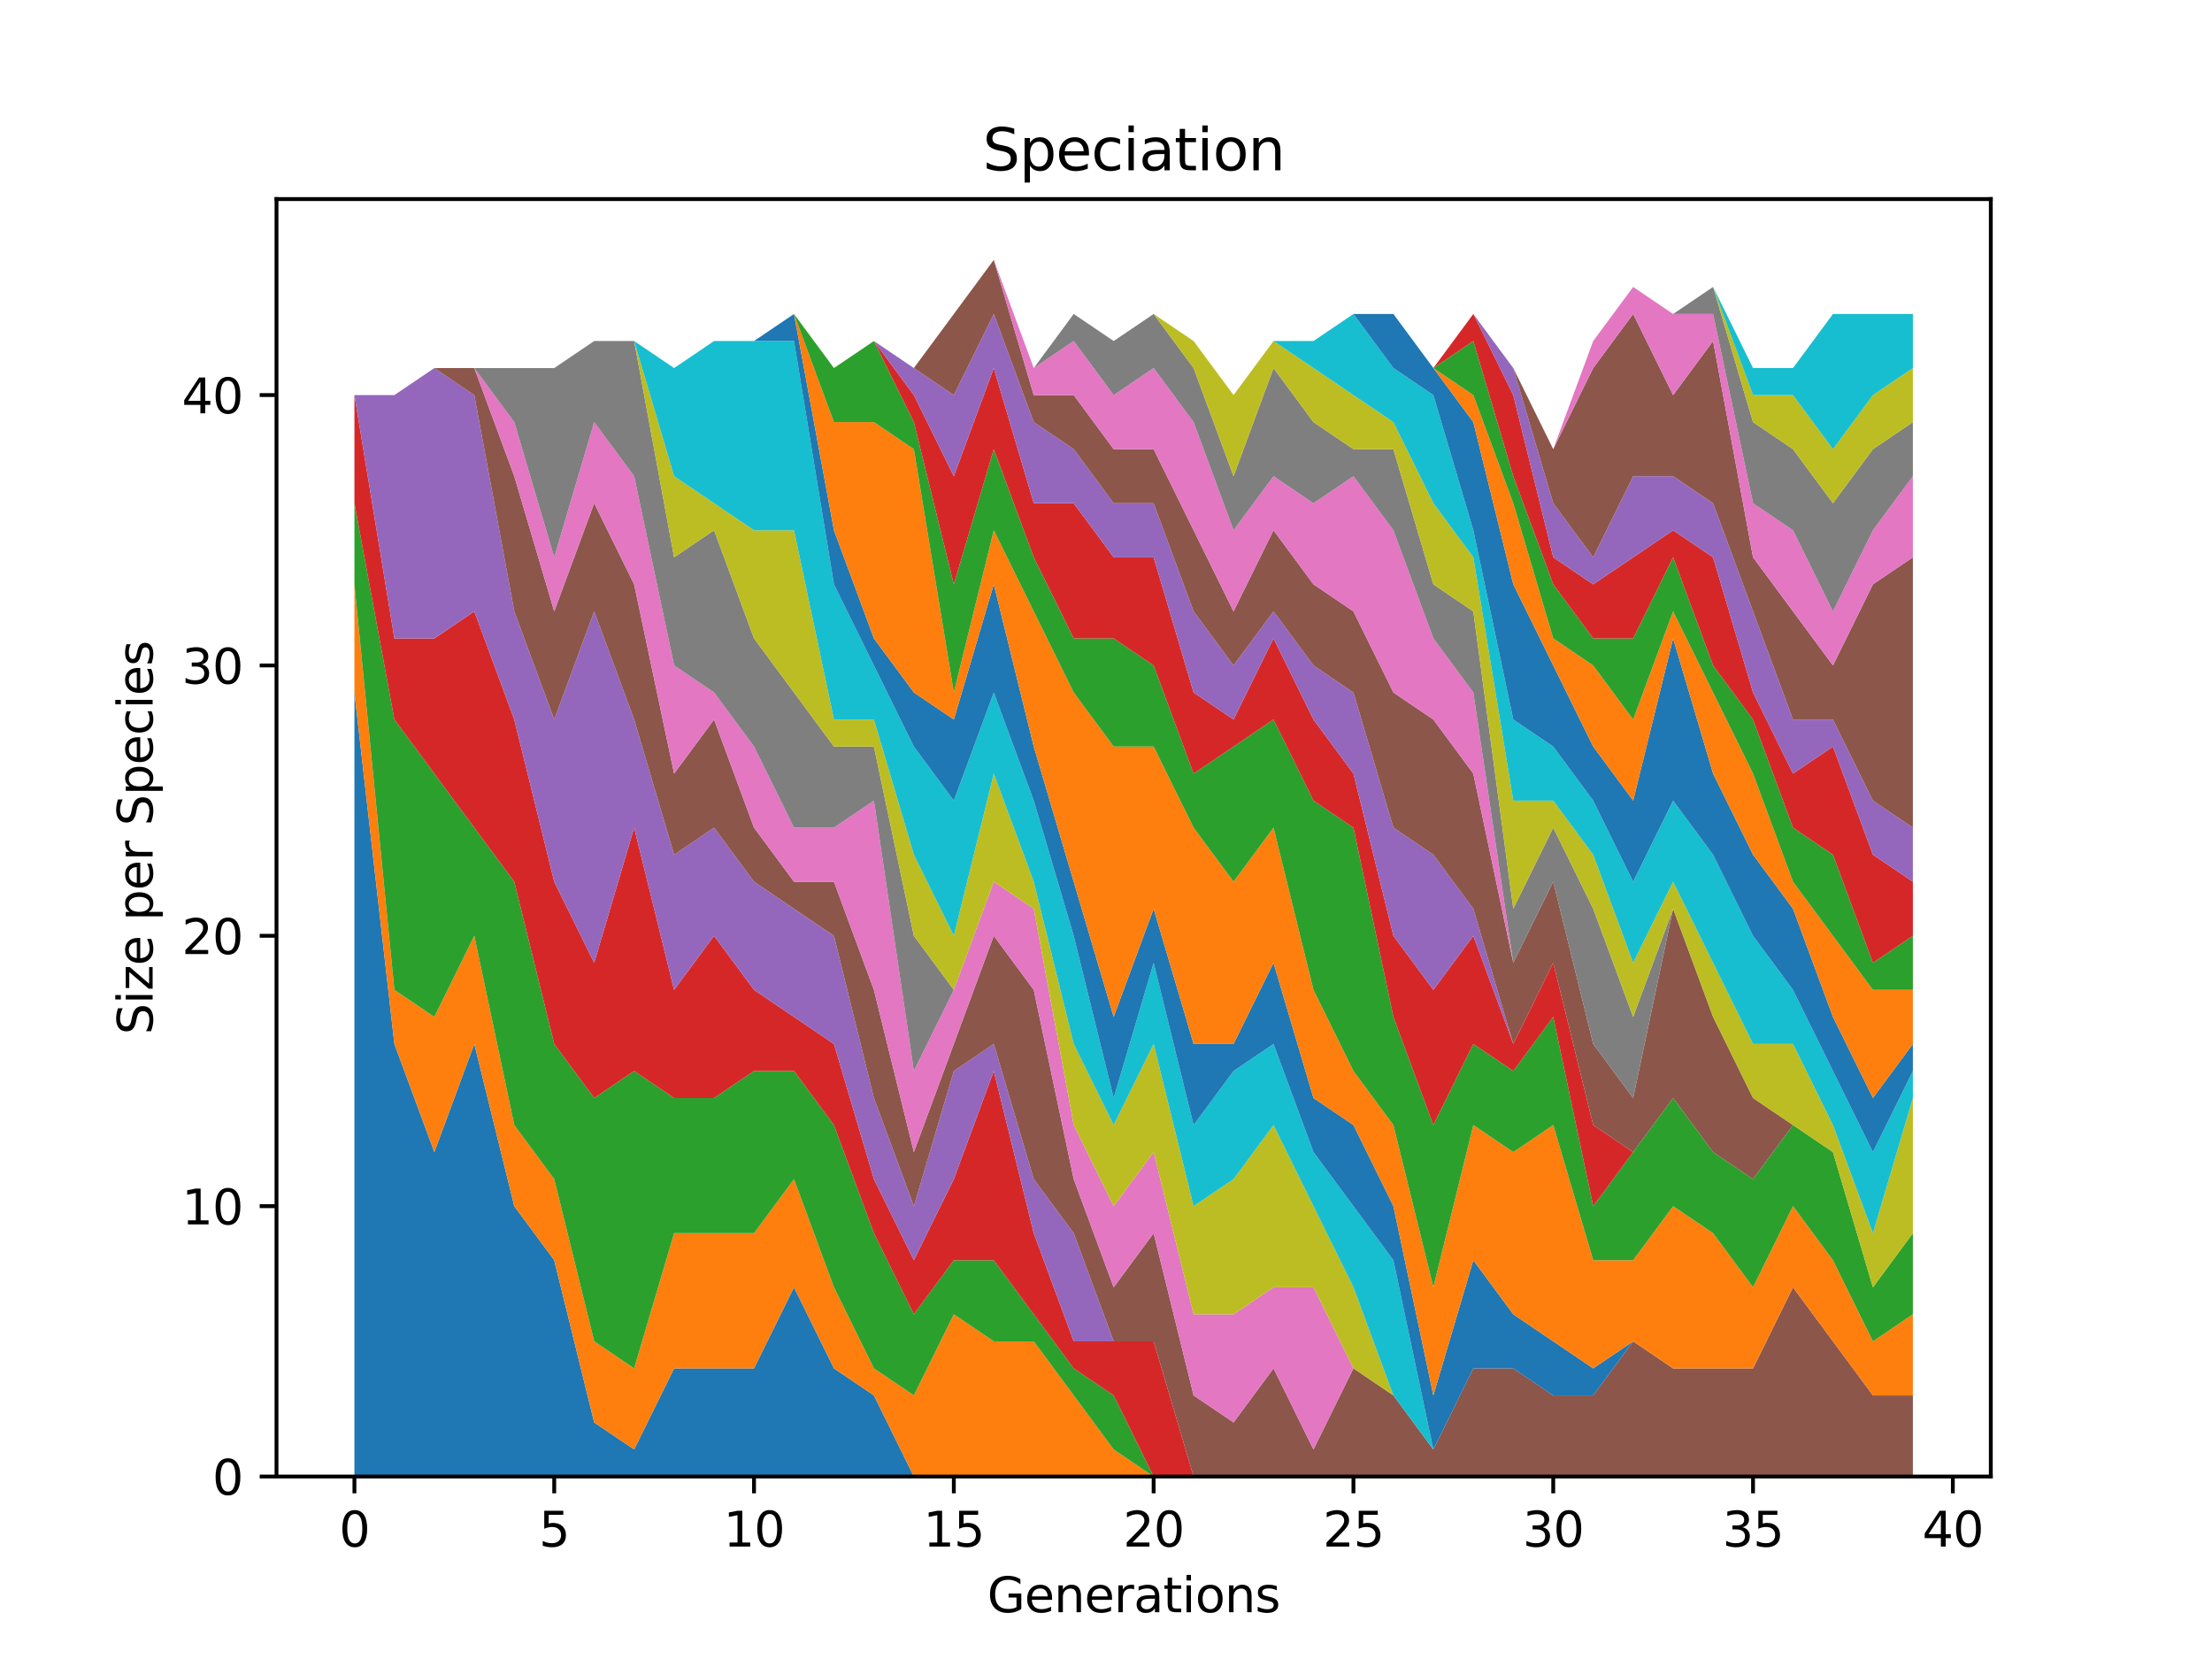 <?xml version="1.0" encoding="utf-8" standalone="no"?>
<!DOCTYPE svg PUBLIC "-//W3C//DTD SVG 1.1//EN"
  "http://www.w3.org/Graphics/SVG/1.1/DTD/svg11.dtd">
<svg xmlns:xlink="http://www.w3.org/1999/xlink" width="460.8pt" height="345.6pt" viewBox="0 0 460.8 345.6" xmlns="http://www.w3.org/2000/svg" version="1.1">
 <defs>
  <style type="text/css">*{stroke-linejoin: round; stroke-linecap: butt}</style>
 </defs>
 <g id="figure_1">
  <g id="patch_1">
   <path d="M 0 345.6 
L 460.8 345.6 
L 460.8 0 
L 0 0 
z
" style="fill: #ffffff"/>
  </g>
  <g id="axes_1">
   <g id="patch_2">
    <path d="M 57.6 307.584 
L 414.72 307.584 
L 414.72 41.472 
L 57.6 41.472 
z
" style="fill: #ffffff"/>
   </g>
   <g id="PolyCollection_1">
    <path d="M 73.833 144.256 
L 73.833 307.584 
L 82.157 307.584 
L 90.482 307.584 
L 98.806 307.584 
L 107.131 307.584 
L 115.455 307.584 
L 123.78 307.584 
L 132.104 307.584 
L 140.429 307.584 
L 148.753 307.584 
L 157.077 307.584 
L 165.402 307.584 
L 173.726 307.584 
L 182.051 307.584 
L 190.375 307.584 
L 198.7 307.584 
L 207.024 307.584 
L 215.349 307.584 
L 223.673 307.584 
L 231.998 307.584 
L 240.322 307.584 
L 248.647 307.584 
L 256.971 307.584 
L 265.296 307.584 
L 273.62 307.584 
L 281.945 307.584 
L 290.269 307.584 
L 298.594 307.584 
L 306.918 307.584 
L 315.243 307.584 
L 323.567 307.584 
L 331.891 307.584 
L 340.216 307.584 
L 348.54 307.584 
L 356.865 307.584 
L 365.189 307.584 
L 373.514 307.584 
L 381.838 307.584 
L 390.163 307.584 
L 398.487 307.584 
L 398.487 307.584 
L 398.487 307.584 
L 390.163 307.584 
L 381.838 307.584 
L 373.514 307.584 
L 365.189 307.584 
L 356.865 307.584 
L 348.54 307.584 
L 340.216 307.584 
L 331.891 307.584 
L 323.567 307.584 
L 315.243 307.584 
L 306.918 307.584 
L 298.594 307.584 
L 290.269 307.584 
L 281.945 307.584 
L 273.62 307.584 
L 265.296 307.584 
L 256.971 307.584 
L 248.647 307.584 
L 240.322 307.584 
L 231.998 307.584 
L 223.673 307.584 
L 215.349 307.584 
L 207.024 307.584 
L 198.7 307.584 
L 190.375 307.584 
L 182.051 290.688 
L 173.726 285.056 
L 165.402 268.16 
L 157.077 285.056 
L 148.753 285.056 
L 140.429 285.056 
L 132.104 301.952 
L 123.78 296.32 
L 115.455 262.528 
L 107.131 251.264 
L 98.806 217.472 
L 90.482 240 
L 82.157 217.472 
L 73.833 144.256 
z
" clip-path="url(#pd1b28a5245)" style="fill: #1f77b4"/>
   </g>
   <g id="PolyCollection_2">
    <path d="M 73.833 121.728 
L 73.833 144.256 
L 82.157 217.472 
L 90.482 240 
L 98.806 217.472 
L 107.131 251.264 
L 115.455 262.528 
L 123.78 296.32 
L 132.104 301.952 
L 140.429 285.056 
L 148.753 285.056 
L 157.077 285.056 
L 165.402 268.16 
L 173.726 285.056 
L 182.051 290.688 
L 190.375 307.584 
L 198.7 307.584 
L 207.024 307.584 
L 215.349 307.584 
L 223.673 307.584 
L 231.998 307.584 
L 240.322 307.584 
L 248.647 307.584 
L 256.971 307.584 
L 265.296 307.584 
L 273.62 307.584 
L 281.945 307.584 
L 290.269 307.584 
L 298.594 307.584 
L 306.918 307.584 
L 315.243 307.584 
L 323.567 307.584 
L 331.891 307.584 
L 340.216 307.584 
L 348.54 307.584 
L 356.865 307.584 
L 365.189 307.584 
L 373.514 307.584 
L 381.838 307.584 
L 390.163 307.584 
L 398.487 307.584 
L 398.487 307.584 
L 398.487 307.584 
L 390.163 307.584 
L 381.838 307.584 
L 373.514 307.584 
L 365.189 307.584 
L 356.865 307.584 
L 348.54 307.584 
L 340.216 307.584 
L 331.891 307.584 
L 323.567 307.584 
L 315.243 307.584 
L 306.918 307.584 
L 298.594 307.584 
L 290.269 307.584 
L 281.945 307.584 
L 273.62 307.584 
L 265.296 307.584 
L 256.971 307.584 
L 248.647 307.584 
L 240.322 307.584 
L 231.998 301.952 
L 223.673 290.688 
L 215.349 279.424 
L 207.024 279.424 
L 198.7 273.792 
L 190.375 290.688 
L 182.051 285.056 
L 173.726 268.16 
L 165.402 245.632 
L 157.077 256.896 
L 148.753 256.896 
L 140.429 256.896 
L 132.104 285.056 
L 123.78 279.424 
L 115.455 245.632 
L 107.131 234.368 
L 98.806 194.944 
L 90.482 211.84 
L 82.157 206.208 
L 73.833 121.728 
z
" clip-path="url(#pd1b28a5245)" style="fill: #ff7f0e"/>
   </g>
   <g id="PolyCollection_3">
    <path d="M 73.833 104.832 
L 73.833 121.728 
L 82.157 206.208 
L 90.482 211.84 
L 98.806 194.944 
L 107.131 234.368 
L 115.455 245.632 
L 123.78 279.424 
L 132.104 285.056 
L 140.429 256.896 
L 148.753 256.896 
L 157.077 256.896 
L 165.402 245.632 
L 173.726 268.16 
L 182.051 285.056 
L 190.375 290.688 
L 198.7 273.792 
L 207.024 279.424 
L 215.349 279.424 
L 223.673 290.688 
L 231.998 301.952 
L 240.322 307.584 
L 248.647 307.584 
L 256.971 307.584 
L 265.296 307.584 
L 273.62 307.584 
L 281.945 307.584 
L 290.269 307.584 
L 298.594 307.584 
L 306.918 307.584 
L 315.243 307.584 
L 323.567 307.584 
L 331.891 307.584 
L 340.216 307.584 
L 348.54 307.584 
L 356.865 307.584 
L 365.189 307.584 
L 373.514 307.584 
L 381.838 307.584 
L 390.163 307.584 
L 398.487 307.584 
L 398.487 307.584 
L 398.487 307.584 
L 390.163 307.584 
L 381.838 307.584 
L 373.514 307.584 
L 365.189 307.584 
L 356.865 307.584 
L 348.54 307.584 
L 340.216 307.584 
L 331.891 307.584 
L 323.567 307.584 
L 315.243 307.584 
L 306.918 307.584 
L 298.594 307.584 
L 290.269 307.584 
L 281.945 307.584 
L 273.62 307.584 
L 265.296 307.584 
L 256.971 307.584 
L 248.647 307.584 
L 240.322 307.584 
L 231.998 290.688 
L 223.673 285.056 
L 215.349 273.792 
L 207.024 262.528 
L 198.7 262.528 
L 190.375 273.792 
L 182.051 256.896 
L 173.726 234.368 
L 165.402 223.104 
L 157.077 223.104 
L 148.753 228.736 
L 140.429 228.736 
L 132.104 223.104 
L 123.78 228.736 
L 115.455 217.472 
L 107.131 183.68 
L 98.806 172.416 
L 90.482 161.152 
L 82.157 149.888 
L 73.833 104.832 
z
" clip-path="url(#pd1b28a5245)" style="fill: #2ca02c"/>
   </g>
   <g id="PolyCollection_4">
    <path d="M 73.833 82.304 
L 73.833 104.832 
L 82.157 149.888 
L 90.482 161.152 
L 98.806 172.416 
L 107.131 183.68 
L 115.455 217.472 
L 123.78 228.736 
L 132.104 223.104 
L 140.429 228.736 
L 148.753 228.736 
L 157.077 223.104 
L 165.402 223.104 
L 173.726 234.368 
L 182.051 256.896 
L 190.375 273.792 
L 198.7 262.528 
L 207.024 262.528 
L 215.349 273.792 
L 223.673 285.056 
L 231.998 290.688 
L 240.322 307.584 
L 248.647 307.584 
L 256.971 307.584 
L 265.296 307.584 
L 273.62 307.584 
L 281.945 307.584 
L 290.269 307.584 
L 298.594 307.584 
L 306.918 307.584 
L 315.243 307.584 
L 323.567 307.584 
L 331.891 307.584 
L 340.216 307.584 
L 348.54 307.584 
L 356.865 307.584 
L 365.189 307.584 
L 373.514 307.584 
L 381.838 307.584 
L 390.163 307.584 
L 398.487 307.584 
L 398.487 307.584 
L 398.487 307.584 
L 390.163 307.584 
L 381.838 307.584 
L 373.514 307.584 
L 365.189 307.584 
L 356.865 307.584 
L 348.54 307.584 
L 340.216 307.584 
L 331.891 307.584 
L 323.567 307.584 
L 315.243 307.584 
L 306.918 307.584 
L 298.594 307.584 
L 290.269 307.584 
L 281.945 307.584 
L 273.62 307.584 
L 265.296 307.584 
L 256.971 307.584 
L 248.647 307.584 
L 240.322 279.424 
L 231.998 279.424 
L 223.673 279.424 
L 215.349 256.896 
L 207.024 223.104 
L 198.7 245.632 
L 190.375 262.528 
L 182.051 245.632 
L 173.726 217.472 
L 165.402 211.84 
L 157.077 206.208 
L 148.753 194.944 
L 140.429 206.208 
L 132.104 172.416 
L 123.78 200.576 
L 115.455 183.68 
L 107.131 149.888 
L 98.806 127.36 
L 90.482 132.992 
L 82.157 132.992 
L 73.833 82.304 
z
" clip-path="url(#pd1b28a5245)" style="fill: #d62728"/>
   </g>
   <g id="PolyCollection_5">
    <path d="M 73.833 82.304 
L 73.833 82.304 
L 82.157 132.992 
L 90.482 132.992 
L 98.806 127.36 
L 107.131 149.888 
L 115.455 183.68 
L 123.78 200.576 
L 132.104 172.416 
L 140.429 206.208 
L 148.753 194.944 
L 157.077 206.208 
L 165.402 211.84 
L 173.726 217.472 
L 182.051 245.632 
L 190.375 262.528 
L 198.7 245.632 
L 207.024 223.104 
L 215.349 256.896 
L 223.673 279.424 
L 231.998 279.424 
L 240.322 279.424 
L 248.647 307.584 
L 256.971 307.584 
L 265.296 307.584 
L 273.62 307.584 
L 281.945 307.584 
L 290.269 307.584 
L 298.594 307.584 
L 306.918 307.584 
L 315.243 307.584 
L 323.567 307.584 
L 331.891 307.584 
L 340.216 307.584 
L 348.54 307.584 
L 356.865 307.584 
L 365.189 307.584 
L 373.514 307.584 
L 381.838 307.584 
L 390.163 307.584 
L 398.487 307.584 
L 398.487 307.584 
L 398.487 307.584 
L 390.163 307.584 
L 381.838 307.584 
L 373.514 307.584 
L 365.189 307.584 
L 356.865 307.584 
L 348.54 307.584 
L 340.216 307.584 
L 331.891 307.584 
L 323.567 307.584 
L 315.243 307.584 
L 306.918 307.584 
L 298.594 307.584 
L 290.269 307.584 
L 281.945 307.584 
L 273.62 307.584 
L 265.296 307.584 
L 256.971 307.584 
L 248.647 307.584 
L 240.322 279.424 
L 231.998 279.424 
L 223.673 256.896 
L 215.349 245.632 
L 207.024 217.472 
L 198.7 223.104 
L 190.375 251.264 
L 182.051 228.736 
L 173.726 194.944 
L 165.402 189.312 
L 157.077 183.68 
L 148.753 172.416 
L 140.429 178.048 
L 132.104 149.888 
L 123.78 127.36 
L 115.455 149.888 
L 107.131 127.36 
L 98.806 82.304 
L 90.482 76.672 
L 82.157 82.304 
L 73.833 82.304 
z
" clip-path="url(#pd1b28a5245)" style="fill: #9467bd"/>
   </g>
   <g id="PolyCollection_6">
    <path d="M 73.833 82.304 
L 73.833 82.304 
L 82.157 82.304 
L 90.482 76.672 
L 98.806 82.304 
L 107.131 127.36 
L 115.455 149.888 
L 123.78 127.36 
L 132.104 149.888 
L 140.429 178.048 
L 148.753 172.416 
L 157.077 183.68 
L 165.402 189.312 
L 173.726 194.944 
L 182.051 228.736 
L 190.375 251.264 
L 198.7 223.104 
L 207.024 217.472 
L 215.349 245.632 
L 223.673 256.896 
L 231.998 279.424 
L 240.322 279.424 
L 248.647 307.584 
L 256.971 307.584 
L 265.296 307.584 
L 273.62 307.584 
L 281.945 307.584 
L 290.269 307.584 
L 298.594 307.584 
L 306.918 307.584 
L 315.243 307.584 
L 323.567 307.584 
L 331.891 307.584 
L 340.216 307.584 
L 348.54 307.584 
L 356.865 307.584 
L 365.189 307.584 
L 373.514 307.584 
L 381.838 307.584 
L 390.163 307.584 
L 398.487 307.584 
L 398.487 290.688 
L 398.487 290.688 
L 390.163 290.688 
L 381.838 279.424 
L 373.514 268.16 
L 365.189 285.056 
L 356.865 285.056 
L 348.54 285.056 
L 340.216 279.424 
L 331.891 290.688 
L 323.567 290.688 
L 315.243 285.056 
L 306.918 285.056 
L 298.594 301.952 
L 290.269 290.688 
L 281.945 285.056 
L 273.62 301.952 
L 265.296 285.056 
L 256.971 296.32 
L 248.647 290.688 
L 240.322 256.896 
L 231.998 268.16 
L 223.673 245.632 
L 215.349 206.208 
L 207.024 194.944 
L 198.7 217.472 
L 190.375 240 
L 182.051 206.208 
L 173.726 183.68 
L 165.402 183.68 
L 157.077 172.416 
L 148.753 149.888 
L 140.429 161.152 
L 132.104 121.728 
L 123.78 104.832 
L 115.455 127.36 
L 107.131 99.2 
L 98.806 76.672 
L 90.482 76.672 
L 82.157 82.304 
L 73.833 82.304 
z
" clip-path="url(#pd1b28a5245)" style="fill: #8c564b"/>
   </g>
   <g id="PolyCollection_7">
    <path d="M 73.833 82.304 
L 73.833 82.304 
L 82.157 82.304 
L 90.482 76.672 
L 98.806 76.672 
L 107.131 99.2 
L 115.455 127.36 
L 123.78 104.832 
L 132.104 121.728 
L 140.429 161.152 
L 148.753 149.888 
L 157.077 172.416 
L 165.402 183.68 
L 173.726 183.68 
L 182.051 206.208 
L 190.375 240 
L 198.7 217.472 
L 207.024 194.944 
L 215.349 206.208 
L 223.673 245.632 
L 231.998 268.16 
L 240.322 256.896 
L 248.647 290.688 
L 256.971 296.32 
L 265.296 285.056 
L 273.62 301.952 
L 281.945 285.056 
L 290.269 290.688 
L 298.594 301.952 
L 306.918 285.056 
L 315.243 285.056 
L 323.567 290.688 
L 331.891 290.688 
L 340.216 279.424 
L 348.54 285.056 
L 356.865 285.056 
L 365.189 285.056 
L 373.514 268.16 
L 381.838 279.424 
L 390.163 290.688 
L 398.487 290.688 
L 398.487 290.688 
L 398.487 290.688 
L 390.163 290.688 
L 381.838 279.424 
L 373.514 268.16 
L 365.189 285.056 
L 356.865 285.056 
L 348.54 285.056 
L 340.216 279.424 
L 331.891 290.688 
L 323.567 290.688 
L 315.243 285.056 
L 306.918 285.056 
L 298.594 301.952 
L 290.269 290.688 
L 281.945 285.056 
L 273.62 268.16 
L 265.296 268.16 
L 256.971 273.792 
L 248.647 273.792 
L 240.322 240 
L 231.998 251.264 
L 223.673 234.368 
L 215.349 189.312 
L 207.024 183.68 
L 198.7 206.208 
L 190.375 223.104 
L 182.051 166.784 
L 173.726 172.416 
L 165.402 172.416 
L 157.077 155.52 
L 148.753 144.256 
L 140.429 138.624 
L 132.104 99.2 
L 123.78 87.936 
L 115.455 116.096 
L 107.131 87.936 
L 98.806 76.672 
L 90.482 76.672 
L 82.157 82.304 
L 73.833 82.304 
z
" clip-path="url(#pd1b28a5245)" style="fill: #e377c2"/>
   </g>
   <g id="PolyCollection_8">
    <path d="M 73.833 82.304 
L 73.833 82.304 
L 82.157 82.304 
L 90.482 76.672 
L 98.806 76.672 
L 107.131 87.936 
L 115.455 116.096 
L 123.78 87.936 
L 132.104 99.2 
L 140.429 138.624 
L 148.753 144.256 
L 157.077 155.52 
L 165.402 172.416 
L 173.726 172.416 
L 182.051 166.784 
L 190.375 223.104 
L 198.7 206.208 
L 207.024 183.68 
L 215.349 189.312 
L 223.673 234.368 
L 231.998 251.264 
L 240.322 240 
L 248.647 273.792 
L 256.971 273.792 
L 265.296 268.16 
L 273.62 268.16 
L 281.945 285.056 
L 290.269 290.688 
L 298.594 301.952 
L 306.918 285.056 
L 315.243 285.056 
L 323.567 290.688 
L 331.891 290.688 
L 340.216 279.424 
L 348.54 285.056 
L 356.865 285.056 
L 365.189 285.056 
L 373.514 268.16 
L 381.838 279.424 
L 390.163 290.688 
L 398.487 290.688 
L 398.487 290.688 
L 398.487 290.688 
L 390.163 290.688 
L 381.838 279.424 
L 373.514 268.16 
L 365.189 285.056 
L 356.865 285.056 
L 348.54 285.056 
L 340.216 279.424 
L 331.891 290.688 
L 323.567 290.688 
L 315.243 285.056 
L 306.918 285.056 
L 298.594 301.952 
L 290.269 290.688 
L 281.945 285.056 
L 273.62 268.16 
L 265.296 268.16 
L 256.971 273.792 
L 248.647 273.792 
L 240.322 240 
L 231.998 251.264 
L 223.673 234.368 
L 215.349 189.312 
L 207.024 183.68 
L 198.7 206.208 
L 190.375 194.944 
L 182.051 155.52 
L 173.726 155.52 
L 165.402 144.256 
L 157.077 132.992 
L 148.753 110.464 
L 140.429 116.096 
L 132.104 71.04 
L 123.78 71.04 
L 115.455 76.672 
L 107.131 76.672 
L 98.806 76.672 
L 90.482 76.672 
L 82.157 82.304 
L 73.833 82.304 
z
" clip-path="url(#pd1b28a5245)" style="fill: #7f7f7f"/>
   </g>
   <g id="PolyCollection_9">
    <path d="M 73.833 82.304 
L 73.833 82.304 
L 82.157 82.304 
L 90.482 76.672 
L 98.806 76.672 
L 107.131 76.672 
L 115.455 76.672 
L 123.78 71.04 
L 132.104 71.04 
L 140.429 116.096 
L 148.753 110.464 
L 157.077 132.992 
L 165.402 144.256 
L 173.726 155.52 
L 182.051 155.52 
L 190.375 194.944 
L 198.7 206.208 
L 207.024 183.68 
L 215.349 189.312 
L 223.673 234.368 
L 231.998 251.264 
L 240.322 240 
L 248.647 273.792 
L 256.971 273.792 
L 265.296 268.16 
L 273.62 268.16 
L 281.945 285.056 
L 290.269 290.688 
L 298.594 301.952 
L 306.918 285.056 
L 315.243 285.056 
L 323.567 290.688 
L 331.891 290.688 
L 340.216 279.424 
L 348.54 285.056 
L 356.865 285.056 
L 365.189 285.056 
L 373.514 268.16 
L 381.838 279.424 
L 390.163 290.688 
L 398.487 290.688 
L 398.487 290.688 
L 398.487 290.688 
L 390.163 290.688 
L 381.838 279.424 
L 373.514 268.16 
L 365.189 285.056 
L 356.865 285.056 
L 348.54 285.056 
L 340.216 279.424 
L 331.891 290.688 
L 323.567 290.688 
L 315.243 285.056 
L 306.918 285.056 
L 298.594 301.952 
L 290.269 290.688 
L 281.945 268.16 
L 273.62 251.264 
L 265.296 234.368 
L 256.971 245.632 
L 248.647 251.264 
L 240.322 217.472 
L 231.998 234.368 
L 223.673 217.472 
L 215.349 183.68 
L 207.024 161.152 
L 198.7 194.944 
L 190.375 178.048 
L 182.051 149.888 
L 173.726 149.888 
L 165.402 110.464 
L 157.077 110.464 
L 148.753 104.832 
L 140.429 99.2 
L 132.104 71.04 
L 123.78 71.04 
L 115.455 76.672 
L 107.131 76.672 
L 98.806 76.672 
L 90.482 76.672 
L 82.157 82.304 
L 73.833 82.304 
z
" clip-path="url(#pd1b28a5245)" style="fill: #bcbd22"/>
   </g>
   <g id="PolyCollection_10">
    <path d="M 73.833 82.304 
L 73.833 82.304 
L 82.157 82.304 
L 90.482 76.672 
L 98.806 76.672 
L 107.131 76.672 
L 115.455 76.672 
L 123.78 71.04 
L 132.104 71.04 
L 140.429 99.2 
L 148.753 104.832 
L 157.077 110.464 
L 165.402 110.464 
L 173.726 149.888 
L 182.051 149.888 
L 190.375 178.048 
L 198.7 194.944 
L 207.024 161.152 
L 215.349 183.68 
L 223.673 217.472 
L 231.998 234.368 
L 240.322 217.472 
L 248.647 251.264 
L 256.971 245.632 
L 265.296 234.368 
L 273.62 251.264 
L 281.945 268.16 
L 290.269 290.688 
L 298.594 301.952 
L 306.918 285.056 
L 315.243 285.056 
L 323.567 290.688 
L 331.891 290.688 
L 340.216 279.424 
L 348.54 285.056 
L 356.865 285.056 
L 365.189 285.056 
L 373.514 268.16 
L 381.838 279.424 
L 390.163 290.688 
L 398.487 290.688 
L 398.487 290.688 
L 398.487 290.688 
L 390.163 290.688 
L 381.838 279.424 
L 373.514 268.16 
L 365.189 285.056 
L 356.865 285.056 
L 348.54 285.056 
L 340.216 279.424 
L 331.891 290.688 
L 323.567 290.688 
L 315.243 285.056 
L 306.918 285.056 
L 298.594 301.952 
L 290.269 262.528 
L 281.945 251.264 
L 273.62 240 
L 265.296 217.472 
L 256.971 223.104 
L 248.647 234.368 
L 240.322 200.576 
L 231.998 228.736 
L 223.673 194.944 
L 215.349 166.784 
L 207.024 144.256 
L 198.7 166.784 
L 190.375 155.52 
L 182.051 138.624 
L 173.726 121.728 
L 165.402 71.04 
L 157.077 71.04 
L 148.753 71.04 
L 140.429 76.672 
L 132.104 71.04 
L 123.78 71.04 
L 115.455 76.672 
L 107.131 76.672 
L 98.806 76.672 
L 90.482 76.672 
L 82.157 82.304 
L 73.833 82.304 
z
" clip-path="url(#pd1b28a5245)" style="fill: #17becf"/>
   </g>
   <g id="PolyCollection_11">
    <path d="M 73.833 82.304 
L 73.833 82.304 
L 82.157 82.304 
L 90.482 76.672 
L 98.806 76.672 
L 107.131 76.672 
L 115.455 76.672 
L 123.78 71.04 
L 132.104 71.04 
L 140.429 76.672 
L 148.753 71.04 
L 157.077 71.04 
L 165.402 71.04 
L 173.726 121.728 
L 182.051 138.624 
L 190.375 155.52 
L 198.7 166.784 
L 207.024 144.256 
L 215.349 166.784 
L 223.673 194.944 
L 231.998 228.736 
L 240.322 200.576 
L 248.647 234.368 
L 256.971 223.104 
L 265.296 217.472 
L 273.62 240 
L 281.945 251.264 
L 290.269 262.528 
L 298.594 301.952 
L 306.918 285.056 
L 315.243 285.056 
L 323.567 290.688 
L 331.891 290.688 
L 340.216 279.424 
L 348.54 285.056 
L 356.865 285.056 
L 365.189 285.056 
L 373.514 268.16 
L 381.838 279.424 
L 390.163 290.688 
L 398.487 290.688 
L 398.487 290.688 
L 398.487 290.688 
L 390.163 290.688 
L 381.838 279.424 
L 373.514 268.16 
L 365.189 285.056 
L 356.865 285.056 
L 348.54 285.056 
L 340.216 279.424 
L 331.891 285.056 
L 323.567 279.424 
L 315.243 273.792 
L 306.918 262.528 
L 298.594 290.688 
L 290.269 251.264 
L 281.945 234.368 
L 273.62 228.736 
L 265.296 200.576 
L 256.971 217.472 
L 248.647 217.472 
L 240.322 189.312 
L 231.998 211.84 
L 223.673 183.68 
L 215.349 155.52 
L 207.024 121.728 
L 198.7 149.888 
L 190.375 144.256 
L 182.051 132.992 
L 173.726 110.464 
L 165.402 65.408 
L 157.077 71.04 
L 148.753 71.04 
L 140.429 76.672 
L 132.104 71.04 
L 123.78 71.04 
L 115.455 76.672 
L 107.131 76.672 
L 98.806 76.672 
L 90.482 76.672 
L 82.157 82.304 
L 73.833 82.304 
z
" clip-path="url(#pd1b28a5245)" style="fill: #1f77b4"/>
   </g>
   <g id="PolyCollection_12">
    <path d="M 73.833 82.304 
L 73.833 82.304 
L 82.157 82.304 
L 90.482 76.672 
L 98.806 76.672 
L 107.131 76.672 
L 115.455 76.672 
L 123.78 71.04 
L 132.104 71.04 
L 140.429 76.672 
L 148.753 71.04 
L 157.077 71.04 
L 165.402 65.408 
L 173.726 110.464 
L 182.051 132.992 
L 190.375 144.256 
L 198.7 149.888 
L 207.024 121.728 
L 215.349 155.52 
L 223.673 183.68 
L 231.998 211.84 
L 240.322 189.312 
L 248.647 217.472 
L 256.971 217.472 
L 265.296 200.576 
L 273.62 228.736 
L 281.945 234.368 
L 290.269 251.264 
L 298.594 290.688 
L 306.918 262.528 
L 315.243 273.792 
L 323.567 279.424 
L 331.891 285.056 
L 340.216 279.424 
L 348.54 285.056 
L 356.865 285.056 
L 365.189 285.056 
L 373.514 268.16 
L 381.838 279.424 
L 390.163 290.688 
L 398.487 290.688 
L 398.487 273.792 
L 398.487 273.792 
L 390.163 279.424 
L 381.838 262.528 
L 373.514 251.264 
L 365.189 268.16 
L 356.865 256.896 
L 348.54 251.264 
L 340.216 262.528 
L 331.891 262.528 
L 323.567 234.368 
L 315.243 240 
L 306.918 234.368 
L 298.594 268.16 
L 290.269 234.368 
L 281.945 223.104 
L 273.62 206.208 
L 265.296 172.416 
L 256.971 183.68 
L 248.647 172.416 
L 240.322 155.52 
L 231.998 155.52 
L 223.673 144.256 
L 215.349 127.36 
L 207.024 110.464 
L 198.7 144.256 
L 190.375 93.568 
L 182.051 87.936 
L 173.726 87.936 
L 165.402 65.408 
L 157.077 71.04 
L 148.753 71.04 
L 140.429 76.672 
L 132.104 71.04 
L 123.78 71.04 
L 115.455 76.672 
L 107.131 76.672 
L 98.806 76.672 
L 90.482 76.672 
L 82.157 82.304 
L 73.833 82.304 
z
" clip-path="url(#pd1b28a5245)" style="fill: #ff7f0e"/>
   </g>
   <g id="PolyCollection_13">
    <path d="M 73.833 82.304 
L 73.833 82.304 
L 82.157 82.304 
L 90.482 76.672 
L 98.806 76.672 
L 107.131 76.672 
L 115.455 76.672 
L 123.78 71.04 
L 132.104 71.04 
L 140.429 76.672 
L 148.753 71.04 
L 157.077 71.04 
L 165.402 65.408 
L 173.726 87.936 
L 182.051 87.936 
L 190.375 93.568 
L 198.7 144.256 
L 207.024 110.464 
L 215.349 127.36 
L 223.673 144.256 
L 231.998 155.52 
L 240.322 155.52 
L 248.647 172.416 
L 256.971 183.68 
L 265.296 172.416 
L 273.62 206.208 
L 281.945 223.104 
L 290.269 234.368 
L 298.594 268.16 
L 306.918 234.368 
L 315.243 240 
L 323.567 234.368 
L 331.891 262.528 
L 340.216 262.528 
L 348.54 251.264 
L 356.865 256.896 
L 365.189 268.16 
L 373.514 251.264 
L 381.838 262.528 
L 390.163 279.424 
L 398.487 273.792 
L 398.487 256.896 
L 398.487 256.896 
L 390.163 268.16 
L 381.838 240 
L 373.514 234.368 
L 365.189 245.632 
L 356.865 240 
L 348.54 228.736 
L 340.216 240 
L 331.891 251.264 
L 323.567 211.84 
L 315.243 223.104 
L 306.918 217.472 
L 298.594 234.368 
L 290.269 211.84 
L 281.945 172.416 
L 273.62 166.784 
L 265.296 149.888 
L 256.971 155.52 
L 248.647 161.152 
L 240.322 138.624 
L 231.998 132.992 
L 223.673 132.992 
L 215.349 116.096 
L 207.024 93.568 
L 198.7 121.728 
L 190.375 87.936 
L 182.051 71.04 
L 173.726 76.672 
L 165.402 65.408 
L 157.077 71.04 
L 148.753 71.04 
L 140.429 76.672 
L 132.104 71.04 
L 123.78 71.04 
L 115.455 76.672 
L 107.131 76.672 
L 98.806 76.672 
L 90.482 76.672 
L 82.157 82.304 
L 73.833 82.304 
z
" clip-path="url(#pd1b28a5245)" style="fill: #2ca02c"/>
   </g>
   <g id="PolyCollection_14">
    <path d="M 73.833 82.304 
L 73.833 82.304 
L 82.157 82.304 
L 90.482 76.672 
L 98.806 76.672 
L 107.131 76.672 
L 115.455 76.672 
L 123.78 71.04 
L 132.104 71.04 
L 140.429 76.672 
L 148.753 71.04 
L 157.077 71.04 
L 165.402 65.408 
L 173.726 76.672 
L 182.051 71.04 
L 190.375 87.936 
L 198.7 121.728 
L 207.024 93.568 
L 215.349 116.096 
L 223.673 132.992 
L 231.998 132.992 
L 240.322 138.624 
L 248.647 161.152 
L 256.971 155.52 
L 265.296 149.888 
L 273.62 166.784 
L 281.945 172.416 
L 290.269 211.84 
L 298.594 234.368 
L 306.918 217.472 
L 315.243 223.104 
L 323.567 211.84 
L 331.891 251.264 
L 340.216 240 
L 348.54 228.736 
L 356.865 240 
L 365.189 245.632 
L 373.514 234.368 
L 381.838 240 
L 390.163 268.16 
L 398.487 256.896 
L 398.487 256.896 
L 398.487 256.896 
L 390.163 268.16 
L 381.838 240 
L 373.514 234.368 
L 365.189 245.632 
L 356.865 240 
L 348.54 228.736 
L 340.216 240 
L 331.891 234.368 
L 323.567 200.576 
L 315.243 217.472 
L 306.918 194.944 
L 298.594 206.208 
L 290.269 194.944 
L 281.945 161.152 
L 273.62 149.888 
L 265.296 132.992 
L 256.971 149.888 
L 248.647 144.256 
L 240.322 116.096 
L 231.998 116.096 
L 223.673 104.832 
L 215.349 104.832 
L 207.024 76.672 
L 198.7 99.2 
L 190.375 82.304 
L 182.051 71.04 
L 173.726 76.672 
L 165.402 65.408 
L 157.077 71.04 
L 148.753 71.04 
L 140.429 76.672 
L 132.104 71.04 
L 123.78 71.04 
L 115.455 76.672 
L 107.131 76.672 
L 98.806 76.672 
L 90.482 76.672 
L 82.157 82.304 
L 73.833 82.304 
z
" clip-path="url(#pd1b28a5245)" style="fill: #d62728"/>
   </g>
   <g id="PolyCollection_15">
    <path d="M 73.833 82.304 
L 73.833 82.304 
L 82.157 82.304 
L 90.482 76.672 
L 98.806 76.672 
L 107.131 76.672 
L 115.455 76.672 
L 123.78 71.04 
L 132.104 71.04 
L 140.429 76.672 
L 148.753 71.04 
L 157.077 71.04 
L 165.402 65.408 
L 173.726 76.672 
L 182.051 71.04 
L 190.375 82.304 
L 198.7 99.2 
L 207.024 76.672 
L 215.349 104.832 
L 223.673 104.832 
L 231.998 116.096 
L 240.322 116.096 
L 248.647 144.256 
L 256.971 149.888 
L 265.296 132.992 
L 273.62 149.888 
L 281.945 161.152 
L 290.269 194.944 
L 298.594 206.208 
L 306.918 194.944 
L 315.243 217.472 
L 323.567 200.576 
L 331.891 234.368 
L 340.216 240 
L 348.54 228.736 
L 356.865 240 
L 365.189 245.632 
L 373.514 234.368 
L 381.838 240 
L 390.163 268.16 
L 398.487 256.896 
L 398.487 256.896 
L 398.487 256.896 
L 390.163 268.16 
L 381.838 240 
L 373.514 234.368 
L 365.189 245.632 
L 356.865 240 
L 348.54 228.736 
L 340.216 240 
L 331.891 234.368 
L 323.567 200.576 
L 315.243 217.472 
L 306.918 189.312 
L 298.594 178.048 
L 290.269 172.416 
L 281.945 144.256 
L 273.62 138.624 
L 265.296 127.36 
L 256.971 138.624 
L 248.647 127.36 
L 240.322 104.832 
L 231.998 104.832 
L 223.673 93.568 
L 215.349 87.936 
L 207.024 65.408 
L 198.7 82.304 
L 190.375 76.672 
L 182.051 71.04 
L 173.726 76.672 
L 165.402 65.408 
L 157.077 71.04 
L 148.753 71.04 
L 140.429 76.672 
L 132.104 71.04 
L 123.78 71.04 
L 115.455 76.672 
L 107.131 76.672 
L 98.806 76.672 
L 90.482 76.672 
L 82.157 82.304 
L 73.833 82.304 
z
" clip-path="url(#pd1b28a5245)" style="fill: #9467bd"/>
   </g>
   <g id="PolyCollection_16">
    <path d="M 73.833 82.304 
L 73.833 82.304 
L 82.157 82.304 
L 90.482 76.672 
L 98.806 76.672 
L 107.131 76.672 
L 115.455 76.672 
L 123.78 71.04 
L 132.104 71.04 
L 140.429 76.672 
L 148.753 71.04 
L 157.077 71.04 
L 165.402 65.408 
L 173.726 76.672 
L 182.051 71.04 
L 190.375 76.672 
L 198.7 82.304 
L 207.024 65.408 
L 215.349 87.936 
L 223.673 93.568 
L 231.998 104.832 
L 240.322 104.832 
L 248.647 127.36 
L 256.971 138.624 
L 265.296 127.36 
L 273.62 138.624 
L 281.945 144.256 
L 290.269 172.416 
L 298.594 178.048 
L 306.918 189.312 
L 315.243 217.472 
L 323.567 200.576 
L 331.891 234.368 
L 340.216 240 
L 348.54 228.736 
L 356.865 240 
L 365.189 245.632 
L 373.514 234.368 
L 381.838 240 
L 390.163 268.16 
L 398.487 256.896 
L 398.487 256.896 
L 398.487 256.896 
L 390.163 268.16 
L 381.838 240 
L 373.514 234.368 
L 365.189 228.736 
L 356.865 211.84 
L 348.54 189.312 
L 340.216 228.736 
L 331.891 217.472 
L 323.567 183.68 
L 315.243 200.576 
L 306.918 161.152 
L 298.594 149.888 
L 290.269 144.256 
L 281.945 127.36 
L 273.62 121.728 
L 265.296 110.464 
L 256.971 127.36 
L 248.647 110.464 
L 240.322 93.568 
L 231.998 93.568 
L 223.673 82.304 
L 215.349 82.304 
L 207.024 54.144 
L 198.7 65.408 
L 190.375 76.672 
L 182.051 71.04 
L 173.726 76.672 
L 165.402 65.408 
L 157.077 71.04 
L 148.753 71.04 
L 140.429 76.672 
L 132.104 71.04 
L 123.78 71.04 
L 115.455 76.672 
L 107.131 76.672 
L 98.806 76.672 
L 90.482 76.672 
L 82.157 82.304 
L 73.833 82.304 
z
" clip-path="url(#pd1b28a5245)" style="fill: #8c564b"/>
   </g>
   <g id="PolyCollection_17">
    <path d="M 73.833 82.304 
L 73.833 82.304 
L 82.157 82.304 
L 90.482 76.672 
L 98.806 76.672 
L 107.131 76.672 
L 115.455 76.672 
L 123.78 71.04 
L 132.104 71.04 
L 140.429 76.672 
L 148.753 71.04 
L 157.077 71.04 
L 165.402 65.408 
L 173.726 76.672 
L 182.051 71.04 
L 190.375 76.672 
L 198.7 65.408 
L 207.024 54.144 
L 215.349 82.304 
L 223.673 82.304 
L 231.998 93.568 
L 240.322 93.568 
L 248.647 110.464 
L 256.971 127.36 
L 265.296 110.464 
L 273.62 121.728 
L 281.945 127.36 
L 290.269 144.256 
L 298.594 149.888 
L 306.918 161.152 
L 315.243 200.576 
L 323.567 183.68 
L 331.891 217.472 
L 340.216 228.736 
L 348.54 189.312 
L 356.865 211.84 
L 365.189 228.736 
L 373.514 234.368 
L 381.838 240 
L 390.163 268.16 
L 398.487 256.896 
L 398.487 256.896 
L 398.487 256.896 
L 390.163 268.16 
L 381.838 240 
L 373.514 234.368 
L 365.189 228.736 
L 356.865 211.84 
L 348.54 189.312 
L 340.216 228.736 
L 331.891 217.472 
L 323.567 183.68 
L 315.243 200.576 
L 306.918 144.256 
L 298.594 132.992 
L 290.269 110.464 
L 281.945 99.2 
L 273.62 104.832 
L 265.296 99.2 
L 256.971 110.464 
L 248.647 87.936 
L 240.322 76.672 
L 231.998 82.304 
L 223.673 71.04 
L 215.349 76.672 
L 207.024 54.144 
L 198.7 65.408 
L 190.375 76.672 
L 182.051 71.04 
L 173.726 76.672 
L 165.402 65.408 
L 157.077 71.04 
L 148.753 71.04 
L 140.429 76.672 
L 132.104 71.04 
L 123.78 71.04 
L 115.455 76.672 
L 107.131 76.672 
L 98.806 76.672 
L 90.482 76.672 
L 82.157 82.304 
L 73.833 82.304 
z
" clip-path="url(#pd1b28a5245)" style="fill: #e377c2"/>
   </g>
   <g id="PolyCollection_18">
    <path d="M 73.833 82.304 
L 73.833 82.304 
L 82.157 82.304 
L 90.482 76.672 
L 98.806 76.672 
L 107.131 76.672 
L 115.455 76.672 
L 123.78 71.04 
L 132.104 71.04 
L 140.429 76.672 
L 148.753 71.04 
L 157.077 71.04 
L 165.402 65.408 
L 173.726 76.672 
L 182.051 71.04 
L 190.375 76.672 
L 198.7 65.408 
L 207.024 54.144 
L 215.349 76.672 
L 223.673 71.04 
L 231.998 82.304 
L 240.322 76.672 
L 248.647 87.936 
L 256.971 110.464 
L 265.296 99.2 
L 273.62 104.832 
L 281.945 99.2 
L 290.269 110.464 
L 298.594 132.992 
L 306.918 144.256 
L 315.243 200.576 
L 323.567 183.68 
L 331.891 217.472 
L 340.216 228.736 
L 348.54 189.312 
L 356.865 211.84 
L 365.189 228.736 
L 373.514 234.368 
L 381.838 240 
L 390.163 268.16 
L 398.487 256.896 
L 398.487 256.896 
L 398.487 256.896 
L 390.163 268.16 
L 381.838 240 
L 373.514 234.368 
L 365.189 228.736 
L 356.865 211.84 
L 348.54 189.312 
L 340.216 211.84 
L 331.891 189.312 
L 323.567 172.416 
L 315.243 189.312 
L 306.918 127.36 
L 298.594 121.728 
L 290.269 93.568 
L 281.945 93.568 
L 273.62 87.936 
L 265.296 76.672 
L 256.971 99.2 
L 248.647 76.672 
L 240.322 65.408 
L 231.998 71.04 
L 223.673 65.408 
L 215.349 76.672 
L 207.024 54.144 
L 198.7 65.408 
L 190.375 76.672 
L 182.051 71.04 
L 173.726 76.672 
L 165.402 65.408 
L 157.077 71.04 
L 148.753 71.04 
L 140.429 76.672 
L 132.104 71.04 
L 123.78 71.04 
L 115.455 76.672 
L 107.131 76.672 
L 98.806 76.672 
L 90.482 76.672 
L 82.157 82.304 
L 73.833 82.304 
z
" clip-path="url(#pd1b28a5245)" style="fill: #7f7f7f"/>
   </g>
   <g id="PolyCollection_19">
    <path d="M 73.833 82.304 
L 73.833 82.304 
L 82.157 82.304 
L 90.482 76.672 
L 98.806 76.672 
L 107.131 76.672 
L 115.455 76.672 
L 123.78 71.04 
L 132.104 71.04 
L 140.429 76.672 
L 148.753 71.04 
L 157.077 71.04 
L 165.402 65.408 
L 173.726 76.672 
L 182.051 71.04 
L 190.375 76.672 
L 198.7 65.408 
L 207.024 54.144 
L 215.349 76.672 
L 223.673 65.408 
L 231.998 71.04 
L 240.322 65.408 
L 248.647 76.672 
L 256.971 99.2 
L 265.296 76.672 
L 273.62 87.936 
L 281.945 93.568 
L 290.269 93.568 
L 298.594 121.728 
L 306.918 127.36 
L 315.243 189.312 
L 323.567 172.416 
L 331.891 189.312 
L 340.216 211.84 
L 348.54 189.312 
L 356.865 211.84 
L 365.189 228.736 
L 373.514 234.368 
L 381.838 240 
L 390.163 268.16 
L 398.487 256.896 
L 398.487 228.736 
L 398.487 228.736 
L 390.163 256.896 
L 381.838 234.368 
L 373.514 217.472 
L 365.189 217.472 
L 356.865 200.576 
L 348.54 183.68 
L 340.216 200.576 
L 331.891 178.048 
L 323.567 166.784 
L 315.243 166.784 
L 306.918 116.096 
L 298.594 104.832 
L 290.269 87.936 
L 281.945 82.304 
L 273.62 76.672 
L 265.296 71.04 
L 256.971 82.304 
L 248.647 71.04 
L 240.322 65.408 
L 231.998 71.04 
L 223.673 65.408 
L 215.349 76.672 
L 207.024 54.144 
L 198.7 65.408 
L 190.375 76.672 
L 182.051 71.04 
L 173.726 76.672 
L 165.402 65.408 
L 157.077 71.04 
L 148.753 71.04 
L 140.429 76.672 
L 132.104 71.04 
L 123.78 71.04 
L 115.455 76.672 
L 107.131 76.672 
L 98.806 76.672 
L 90.482 76.672 
L 82.157 82.304 
L 73.833 82.304 
z
" clip-path="url(#pd1b28a5245)" style="fill: #bcbd22"/>
   </g>
   <g id="PolyCollection_20">
    <path d="M 73.833 82.304 
L 73.833 82.304 
L 82.157 82.304 
L 90.482 76.672 
L 98.806 76.672 
L 107.131 76.672 
L 115.455 76.672 
L 123.78 71.04 
L 132.104 71.04 
L 140.429 76.672 
L 148.753 71.04 
L 157.077 71.04 
L 165.402 65.408 
L 173.726 76.672 
L 182.051 71.04 
L 190.375 76.672 
L 198.7 65.408 
L 207.024 54.144 
L 215.349 76.672 
L 223.673 65.408 
L 231.998 71.04 
L 240.322 65.408 
L 248.647 71.04 
L 256.971 82.304 
L 265.296 71.04 
L 273.62 76.672 
L 281.945 82.304 
L 290.269 87.936 
L 298.594 104.832 
L 306.918 116.096 
L 315.243 166.784 
L 323.567 166.784 
L 331.891 178.048 
L 340.216 200.576 
L 348.54 183.68 
L 356.865 200.576 
L 365.189 217.472 
L 373.514 217.472 
L 381.838 234.368 
L 390.163 256.896 
L 398.487 228.736 
L 398.487 223.104 
L 398.487 223.104 
L 390.163 240 
L 381.838 223.104 
L 373.514 206.208 
L 365.189 194.944 
L 356.865 178.048 
L 348.54 166.784 
L 340.216 183.68 
L 331.891 166.784 
L 323.567 155.52 
L 315.243 149.888 
L 306.918 110.464 
L 298.594 82.304 
L 290.269 76.672 
L 281.945 65.408 
L 273.62 71.04 
L 265.296 71.04 
L 256.971 82.304 
L 248.647 71.04 
L 240.322 65.408 
L 231.998 71.04 
L 223.673 65.408 
L 215.349 76.672 
L 207.024 54.144 
L 198.7 65.408 
L 190.375 76.672 
L 182.051 71.04 
L 173.726 76.672 
L 165.402 65.408 
L 157.077 71.04 
L 148.753 71.04 
L 140.429 76.672 
L 132.104 71.04 
L 123.78 71.04 
L 115.455 76.672 
L 107.131 76.672 
L 98.806 76.672 
L 90.482 76.672 
L 82.157 82.304 
L 73.833 82.304 
z
" clip-path="url(#pd1b28a5245)" style="fill: #17becf"/>
   </g>
   <g id="PolyCollection_21">
    <path d="M 73.833 82.304 
L 73.833 82.304 
L 82.157 82.304 
L 90.482 76.672 
L 98.806 76.672 
L 107.131 76.672 
L 115.455 76.672 
L 123.78 71.04 
L 132.104 71.04 
L 140.429 76.672 
L 148.753 71.04 
L 157.077 71.04 
L 165.402 65.408 
L 173.726 76.672 
L 182.051 71.04 
L 190.375 76.672 
L 198.7 65.408 
L 207.024 54.144 
L 215.349 76.672 
L 223.673 65.408 
L 231.998 71.04 
L 240.322 65.408 
L 248.647 71.04 
L 256.971 82.304 
L 265.296 71.04 
L 273.62 71.04 
L 281.945 65.408 
L 290.269 76.672 
L 298.594 82.304 
L 306.918 110.464 
L 315.243 149.888 
L 323.567 155.52 
L 331.891 166.784 
L 340.216 183.68 
L 348.54 166.784 
L 356.865 178.048 
L 365.189 194.944 
L 373.514 206.208 
L 381.838 223.104 
L 390.163 240 
L 398.487 223.104 
L 398.487 217.472 
L 398.487 217.472 
L 390.163 228.736 
L 381.838 211.84 
L 373.514 189.312 
L 365.189 178.048 
L 356.865 161.152 
L 348.54 132.992 
L 340.216 166.784 
L 331.891 155.52 
L 323.567 138.624 
L 315.243 121.728 
L 306.918 87.936 
L 298.594 76.672 
L 290.269 65.408 
L 281.945 65.408 
L 273.62 71.04 
L 265.296 71.04 
L 256.971 82.304 
L 248.647 71.04 
L 240.322 65.408 
L 231.998 71.04 
L 223.673 65.408 
L 215.349 76.672 
L 207.024 54.144 
L 198.7 65.408 
L 190.375 76.672 
L 182.051 71.04 
L 173.726 76.672 
L 165.402 65.408 
L 157.077 71.04 
L 148.753 71.04 
L 140.429 76.672 
L 132.104 71.04 
L 123.78 71.04 
L 115.455 76.672 
L 107.131 76.672 
L 98.806 76.672 
L 90.482 76.672 
L 82.157 82.304 
L 73.833 82.304 
z
" clip-path="url(#pd1b28a5245)" style="fill: #1f77b4"/>
   </g>
   <g id="PolyCollection_22">
    <path d="M 73.833 82.304 
L 73.833 82.304 
L 82.157 82.304 
L 90.482 76.672 
L 98.806 76.672 
L 107.131 76.672 
L 115.455 76.672 
L 123.78 71.04 
L 132.104 71.04 
L 140.429 76.672 
L 148.753 71.04 
L 157.077 71.04 
L 165.402 65.408 
L 173.726 76.672 
L 182.051 71.04 
L 190.375 76.672 
L 198.7 65.408 
L 207.024 54.144 
L 215.349 76.672 
L 223.673 65.408 
L 231.998 71.04 
L 240.322 65.408 
L 248.647 71.04 
L 256.971 82.304 
L 265.296 71.04 
L 273.62 71.04 
L 281.945 65.408 
L 290.269 65.408 
L 298.594 76.672 
L 306.918 87.936 
L 315.243 121.728 
L 323.567 138.624 
L 331.891 155.52 
L 340.216 166.784 
L 348.54 132.992 
L 356.865 161.152 
L 365.189 178.048 
L 373.514 189.312 
L 381.838 211.84 
L 390.163 228.736 
L 398.487 217.472 
L 398.487 206.208 
L 398.487 206.208 
L 390.163 206.208 
L 381.838 194.944 
L 373.514 183.68 
L 365.189 161.152 
L 356.865 144.256 
L 348.54 127.36 
L 340.216 149.888 
L 331.891 138.624 
L 323.567 132.992 
L 315.243 104.832 
L 306.918 82.304 
L 298.594 76.672 
L 290.269 65.408 
L 281.945 65.408 
L 273.62 71.04 
L 265.296 71.04 
L 256.971 82.304 
L 248.647 71.04 
L 240.322 65.408 
L 231.998 71.04 
L 223.673 65.408 
L 215.349 76.672 
L 207.024 54.144 
L 198.7 65.408 
L 190.375 76.672 
L 182.051 71.04 
L 173.726 76.672 
L 165.402 65.408 
L 157.077 71.04 
L 148.753 71.04 
L 140.429 76.672 
L 132.104 71.04 
L 123.78 71.04 
L 115.455 76.672 
L 107.131 76.672 
L 98.806 76.672 
L 90.482 76.672 
L 82.157 82.304 
L 73.833 82.304 
z
" clip-path="url(#pd1b28a5245)" style="fill: #ff7f0e"/>
   </g>
   <g id="PolyCollection_23">
    <path d="M 73.833 82.304 
L 73.833 82.304 
L 82.157 82.304 
L 90.482 76.672 
L 98.806 76.672 
L 107.131 76.672 
L 115.455 76.672 
L 123.78 71.04 
L 132.104 71.04 
L 140.429 76.672 
L 148.753 71.04 
L 157.077 71.04 
L 165.402 65.408 
L 173.726 76.672 
L 182.051 71.04 
L 190.375 76.672 
L 198.7 65.408 
L 207.024 54.144 
L 215.349 76.672 
L 223.673 65.408 
L 231.998 71.04 
L 240.322 65.408 
L 248.647 71.04 
L 256.971 82.304 
L 265.296 71.04 
L 273.62 71.04 
L 281.945 65.408 
L 290.269 65.408 
L 298.594 76.672 
L 306.918 82.304 
L 315.243 104.832 
L 323.567 132.992 
L 331.891 138.624 
L 340.216 149.888 
L 348.54 127.36 
L 356.865 144.256 
L 365.189 161.152 
L 373.514 183.68 
L 381.838 194.944 
L 390.163 206.208 
L 398.487 206.208 
L 398.487 194.944 
L 398.487 194.944 
L 390.163 200.576 
L 381.838 178.048 
L 373.514 172.416 
L 365.189 149.888 
L 356.865 138.624 
L 348.54 116.096 
L 340.216 132.992 
L 331.891 132.992 
L 323.567 121.728 
L 315.243 99.2 
L 306.918 71.04 
L 298.594 76.672 
L 290.269 65.408 
L 281.945 65.408 
L 273.62 71.04 
L 265.296 71.04 
L 256.971 82.304 
L 248.647 71.04 
L 240.322 65.408 
L 231.998 71.04 
L 223.673 65.408 
L 215.349 76.672 
L 207.024 54.144 
L 198.7 65.408 
L 190.375 76.672 
L 182.051 71.04 
L 173.726 76.672 
L 165.402 65.408 
L 157.077 71.04 
L 148.753 71.04 
L 140.429 76.672 
L 132.104 71.04 
L 123.78 71.04 
L 115.455 76.672 
L 107.131 76.672 
L 98.806 76.672 
L 90.482 76.672 
L 82.157 82.304 
L 73.833 82.304 
z
" clip-path="url(#pd1b28a5245)" style="fill: #2ca02c"/>
   </g>
   <g id="PolyCollection_24">
    <path d="M 73.833 82.304 
L 73.833 82.304 
L 82.157 82.304 
L 90.482 76.672 
L 98.806 76.672 
L 107.131 76.672 
L 115.455 76.672 
L 123.78 71.04 
L 132.104 71.04 
L 140.429 76.672 
L 148.753 71.04 
L 157.077 71.04 
L 165.402 65.408 
L 173.726 76.672 
L 182.051 71.04 
L 190.375 76.672 
L 198.7 65.408 
L 207.024 54.144 
L 215.349 76.672 
L 223.673 65.408 
L 231.998 71.04 
L 240.322 65.408 
L 248.647 71.04 
L 256.971 82.304 
L 265.296 71.04 
L 273.62 71.04 
L 281.945 65.408 
L 290.269 65.408 
L 298.594 76.672 
L 306.918 71.04 
L 315.243 99.2 
L 323.567 121.728 
L 331.891 132.992 
L 340.216 132.992 
L 348.54 116.096 
L 356.865 138.624 
L 365.189 149.888 
L 373.514 172.416 
L 381.838 178.048 
L 390.163 200.576 
L 398.487 194.944 
L 398.487 183.68 
L 398.487 183.68 
L 390.163 178.048 
L 381.838 155.52 
L 373.514 161.152 
L 365.189 144.256 
L 356.865 116.096 
L 348.54 110.464 
L 340.216 116.096 
L 331.891 121.728 
L 323.567 116.096 
L 315.243 82.304 
L 306.918 65.408 
L 298.594 76.672 
L 290.269 65.408 
L 281.945 65.408 
L 273.62 71.04 
L 265.296 71.04 
L 256.971 82.304 
L 248.647 71.04 
L 240.322 65.408 
L 231.998 71.04 
L 223.673 65.408 
L 215.349 76.672 
L 207.024 54.144 
L 198.7 65.408 
L 190.375 76.672 
L 182.051 71.04 
L 173.726 76.672 
L 165.402 65.408 
L 157.077 71.04 
L 148.753 71.04 
L 140.429 76.672 
L 132.104 71.04 
L 123.78 71.04 
L 115.455 76.672 
L 107.131 76.672 
L 98.806 76.672 
L 90.482 76.672 
L 82.157 82.304 
L 73.833 82.304 
z
" clip-path="url(#pd1b28a5245)" style="fill: #d62728"/>
   </g>
   <g id="PolyCollection_25">
    <path d="M 73.833 82.304 
L 73.833 82.304 
L 82.157 82.304 
L 90.482 76.672 
L 98.806 76.672 
L 107.131 76.672 
L 115.455 76.672 
L 123.78 71.04 
L 132.104 71.04 
L 140.429 76.672 
L 148.753 71.04 
L 157.077 71.04 
L 165.402 65.408 
L 173.726 76.672 
L 182.051 71.04 
L 190.375 76.672 
L 198.7 65.408 
L 207.024 54.144 
L 215.349 76.672 
L 223.673 65.408 
L 231.998 71.04 
L 240.322 65.408 
L 248.647 71.04 
L 256.971 82.304 
L 265.296 71.04 
L 273.62 71.04 
L 281.945 65.408 
L 290.269 65.408 
L 298.594 76.672 
L 306.918 65.408 
L 315.243 82.304 
L 323.567 116.096 
L 331.891 121.728 
L 340.216 116.096 
L 348.54 110.464 
L 356.865 116.096 
L 365.189 144.256 
L 373.514 161.152 
L 381.838 155.52 
L 390.163 178.048 
L 398.487 183.68 
L 398.487 172.416 
L 398.487 172.416 
L 390.163 166.784 
L 381.838 149.888 
L 373.514 149.888 
L 365.189 127.36 
L 356.865 104.832 
L 348.54 99.2 
L 340.216 99.2 
L 331.891 116.096 
L 323.567 104.832 
L 315.243 76.672 
L 306.918 65.408 
L 298.594 76.672 
L 290.269 65.408 
L 281.945 65.408 
L 273.62 71.04 
L 265.296 71.04 
L 256.971 82.304 
L 248.647 71.04 
L 240.322 65.408 
L 231.998 71.04 
L 223.673 65.408 
L 215.349 76.672 
L 207.024 54.144 
L 198.7 65.408 
L 190.375 76.672 
L 182.051 71.04 
L 173.726 76.672 
L 165.402 65.408 
L 157.077 71.04 
L 148.753 71.04 
L 140.429 76.672 
L 132.104 71.04 
L 123.78 71.04 
L 115.455 76.672 
L 107.131 76.672 
L 98.806 76.672 
L 90.482 76.672 
L 82.157 82.304 
L 73.833 82.304 
z
" clip-path="url(#pd1b28a5245)" style="fill: #9467bd"/>
   </g>
   <g id="PolyCollection_26">
    <path d="M 73.833 82.304 
L 73.833 82.304 
L 82.157 82.304 
L 90.482 76.672 
L 98.806 76.672 
L 107.131 76.672 
L 115.455 76.672 
L 123.78 71.04 
L 132.104 71.04 
L 140.429 76.672 
L 148.753 71.04 
L 157.077 71.04 
L 165.402 65.408 
L 173.726 76.672 
L 182.051 71.04 
L 190.375 76.672 
L 198.7 65.408 
L 207.024 54.144 
L 215.349 76.672 
L 223.673 65.408 
L 231.998 71.04 
L 240.322 65.408 
L 248.647 71.04 
L 256.971 82.304 
L 265.296 71.04 
L 273.62 71.04 
L 281.945 65.408 
L 290.269 65.408 
L 298.594 76.672 
L 306.918 65.408 
L 315.243 76.672 
L 323.567 104.832 
L 331.891 116.096 
L 340.216 99.2 
L 348.54 99.2 
L 356.865 104.832 
L 365.189 127.36 
L 373.514 149.888 
L 381.838 149.888 
L 390.163 166.784 
L 398.487 172.416 
L 398.487 116.096 
L 398.487 116.096 
L 390.163 121.728 
L 381.838 138.624 
L 373.514 127.36 
L 365.189 116.096 
L 356.865 71.04 
L 348.54 82.304 
L 340.216 65.408 
L 331.891 76.672 
L 323.567 93.568 
L 315.243 76.672 
L 306.918 65.408 
L 298.594 76.672 
L 290.269 65.408 
L 281.945 65.408 
L 273.62 71.04 
L 265.296 71.04 
L 256.971 82.304 
L 248.647 71.04 
L 240.322 65.408 
L 231.998 71.04 
L 223.673 65.408 
L 215.349 76.672 
L 207.024 54.144 
L 198.7 65.408 
L 190.375 76.672 
L 182.051 71.04 
L 173.726 76.672 
L 165.402 65.408 
L 157.077 71.04 
L 148.753 71.04 
L 140.429 76.672 
L 132.104 71.04 
L 123.78 71.04 
L 115.455 76.672 
L 107.131 76.672 
L 98.806 76.672 
L 90.482 76.672 
L 82.157 82.304 
L 73.833 82.304 
z
" clip-path="url(#pd1b28a5245)" style="fill: #8c564b"/>
   </g>
   <g id="PolyCollection_27">
    <path d="M 73.833 82.304 
L 73.833 82.304 
L 82.157 82.304 
L 90.482 76.672 
L 98.806 76.672 
L 107.131 76.672 
L 115.455 76.672 
L 123.78 71.04 
L 132.104 71.04 
L 140.429 76.672 
L 148.753 71.04 
L 157.077 71.04 
L 165.402 65.408 
L 173.726 76.672 
L 182.051 71.04 
L 190.375 76.672 
L 198.7 65.408 
L 207.024 54.144 
L 215.349 76.672 
L 223.673 65.408 
L 231.998 71.04 
L 240.322 65.408 
L 248.647 71.04 
L 256.971 82.304 
L 265.296 71.04 
L 273.62 71.04 
L 281.945 65.408 
L 290.269 65.408 
L 298.594 76.672 
L 306.918 65.408 
L 315.243 76.672 
L 323.567 93.568 
L 331.891 76.672 
L 340.216 65.408 
L 348.54 82.304 
L 356.865 71.04 
L 365.189 116.096 
L 373.514 127.36 
L 381.838 138.624 
L 390.163 121.728 
L 398.487 116.096 
L 398.487 99.2 
L 398.487 99.2 
L 390.163 110.464 
L 381.838 127.36 
L 373.514 110.464 
L 365.189 104.832 
L 356.865 65.408 
L 348.54 65.408 
L 340.216 59.776 
L 331.891 71.04 
L 323.567 93.568 
L 315.243 76.672 
L 306.918 65.408 
L 298.594 76.672 
L 290.269 65.408 
L 281.945 65.408 
L 273.62 71.04 
L 265.296 71.04 
L 256.971 82.304 
L 248.647 71.04 
L 240.322 65.408 
L 231.998 71.04 
L 223.673 65.408 
L 215.349 76.672 
L 207.024 54.144 
L 198.7 65.408 
L 190.375 76.672 
L 182.051 71.04 
L 173.726 76.672 
L 165.402 65.408 
L 157.077 71.04 
L 148.753 71.04 
L 140.429 76.672 
L 132.104 71.04 
L 123.78 71.04 
L 115.455 76.672 
L 107.131 76.672 
L 98.806 76.672 
L 90.482 76.672 
L 82.157 82.304 
L 73.833 82.304 
z
" clip-path="url(#pd1b28a5245)" style="fill: #e377c2"/>
   </g>
   <g id="PolyCollection_28">
    <path d="M 73.833 82.304 
L 73.833 82.304 
L 82.157 82.304 
L 90.482 76.672 
L 98.806 76.672 
L 107.131 76.672 
L 115.455 76.672 
L 123.78 71.04 
L 132.104 71.04 
L 140.429 76.672 
L 148.753 71.04 
L 157.077 71.04 
L 165.402 65.408 
L 173.726 76.672 
L 182.051 71.04 
L 190.375 76.672 
L 198.7 65.408 
L 207.024 54.144 
L 215.349 76.672 
L 223.673 65.408 
L 231.998 71.04 
L 240.322 65.408 
L 248.647 71.04 
L 256.971 82.304 
L 265.296 71.04 
L 273.62 71.04 
L 281.945 65.408 
L 290.269 65.408 
L 298.594 76.672 
L 306.918 65.408 
L 315.243 76.672 
L 323.567 93.568 
L 331.891 71.04 
L 340.216 59.776 
L 348.54 65.408 
L 356.865 65.408 
L 365.189 104.832 
L 373.514 110.464 
L 381.838 127.36 
L 390.163 110.464 
L 398.487 99.2 
L 398.487 87.936 
L 398.487 87.936 
L 390.163 93.568 
L 381.838 104.832 
L 373.514 93.568 
L 365.189 87.936 
L 356.865 59.776 
L 348.54 65.408 
L 340.216 59.776 
L 331.891 71.04 
L 323.567 93.568 
L 315.243 76.672 
L 306.918 65.408 
L 298.594 76.672 
L 290.269 65.408 
L 281.945 65.408 
L 273.62 71.04 
L 265.296 71.04 
L 256.971 82.304 
L 248.647 71.04 
L 240.322 65.408 
L 231.998 71.04 
L 223.673 65.408 
L 215.349 76.672 
L 207.024 54.144 
L 198.7 65.408 
L 190.375 76.672 
L 182.051 71.04 
L 173.726 76.672 
L 165.402 65.408 
L 157.077 71.04 
L 148.753 71.04 
L 140.429 76.672 
L 132.104 71.04 
L 123.78 71.04 
L 115.455 76.672 
L 107.131 76.672 
L 98.806 76.672 
L 90.482 76.672 
L 82.157 82.304 
L 73.833 82.304 
z
" clip-path="url(#pd1b28a5245)" style="fill: #7f7f7f"/>
   </g>
   <g id="PolyCollection_29">
    <path d="M 73.833 82.304 
L 73.833 82.304 
L 82.157 82.304 
L 90.482 76.672 
L 98.806 76.672 
L 107.131 76.672 
L 115.455 76.672 
L 123.78 71.04 
L 132.104 71.04 
L 140.429 76.672 
L 148.753 71.04 
L 157.077 71.04 
L 165.402 65.408 
L 173.726 76.672 
L 182.051 71.04 
L 190.375 76.672 
L 198.7 65.408 
L 207.024 54.144 
L 215.349 76.672 
L 223.673 65.408 
L 231.998 71.04 
L 240.322 65.408 
L 248.647 71.04 
L 256.971 82.304 
L 265.296 71.04 
L 273.62 71.04 
L 281.945 65.408 
L 290.269 65.408 
L 298.594 76.672 
L 306.918 65.408 
L 315.243 76.672 
L 323.567 93.568 
L 331.891 71.04 
L 340.216 59.776 
L 348.54 65.408 
L 356.865 59.776 
L 365.189 87.936 
L 373.514 93.568 
L 381.838 104.832 
L 390.163 93.568 
L 398.487 87.936 
L 398.487 76.672 
L 398.487 76.672 
L 390.163 82.304 
L 381.838 93.568 
L 373.514 82.304 
L 365.189 82.304 
L 356.865 59.776 
L 348.54 65.408 
L 340.216 59.776 
L 331.891 71.04 
L 323.567 93.568 
L 315.243 76.672 
L 306.918 65.408 
L 298.594 76.672 
L 290.269 65.408 
L 281.945 65.408 
L 273.62 71.04 
L 265.296 71.04 
L 256.971 82.304 
L 248.647 71.04 
L 240.322 65.408 
L 231.998 71.04 
L 223.673 65.408 
L 215.349 76.672 
L 207.024 54.144 
L 198.7 65.408 
L 190.375 76.672 
L 182.051 71.04 
L 173.726 76.672 
L 165.402 65.408 
L 157.077 71.04 
L 148.753 71.04 
L 140.429 76.672 
L 132.104 71.04 
L 123.78 71.04 
L 115.455 76.672 
L 107.131 76.672 
L 98.806 76.672 
L 90.482 76.672 
L 82.157 82.304 
L 73.833 82.304 
z
" clip-path="url(#pd1b28a5245)" style="fill: #bcbd22"/>
   </g>
   <g id="PolyCollection_30">
    <path d="M 73.833 82.304 
L 73.833 82.304 
L 82.157 82.304 
L 90.482 76.672 
L 98.806 76.672 
L 107.131 76.672 
L 115.455 76.672 
L 123.78 71.04 
L 132.104 71.04 
L 140.429 76.672 
L 148.753 71.04 
L 157.077 71.04 
L 165.402 65.408 
L 173.726 76.672 
L 182.051 71.04 
L 190.375 76.672 
L 198.7 65.408 
L 207.024 54.144 
L 215.349 76.672 
L 223.673 65.408 
L 231.998 71.04 
L 240.322 65.408 
L 248.647 71.04 
L 256.971 82.304 
L 265.296 71.04 
L 273.62 71.04 
L 281.945 65.408 
L 290.269 65.408 
L 298.594 76.672 
L 306.918 65.408 
L 315.243 76.672 
L 323.567 93.568 
L 331.891 71.04 
L 340.216 59.776 
L 348.54 65.408 
L 356.865 59.776 
L 365.189 82.304 
L 373.514 82.304 
L 381.838 93.568 
L 390.163 82.304 
L 398.487 76.672 
L 398.487 65.408 
L 398.487 65.408 
L 390.163 65.408 
L 381.838 65.408 
L 373.514 76.672 
L 365.189 76.672 
L 356.865 59.776 
L 348.54 65.408 
L 340.216 59.776 
L 331.891 71.04 
L 323.567 93.568 
L 315.243 76.672 
L 306.918 65.408 
L 298.594 76.672 
L 290.269 65.408 
L 281.945 65.408 
L 273.62 71.04 
L 265.296 71.04 
L 256.971 82.304 
L 248.647 71.04 
L 240.322 65.408 
L 231.998 71.04 
L 223.673 65.408 
L 215.349 76.672 
L 207.024 54.144 
L 198.7 65.408 
L 190.375 76.672 
L 182.051 71.04 
L 173.726 76.672 
L 165.402 65.408 
L 157.077 71.04 
L 148.753 71.04 
L 140.429 76.672 
L 132.104 71.04 
L 123.78 71.04 
L 115.455 76.672 
L 107.131 76.672 
L 98.806 76.672 
L 90.482 76.672 
L 82.157 82.304 
L 73.833 82.304 
z
" clip-path="url(#pd1b28a5245)" style="fill: #17becf"/>
   </g>
   <g id="matplotlib.axis_1">
    <g id="xtick_1">
     <g id="line2d_1">
      <defs>
       <path id="meb92959af7" d="M 0 0 
L 0 3.5 
" style="stroke: #000000; stroke-width: 0.8"/>
      </defs>
      <g>
       <use xlink:href="#meb92959af7" x="73.833" y="307.584" style="stroke: #000000; stroke-width: 0.8"/>
      </g>
     </g>
     <g id="text_1">
      <!-- 0 -->
      <g transform="translate(70.651 322.182) scale(0.1 -0.1)">
       <defs>
        <path id="DejaVuSans-30" d="M 2034 4250 
Q 1547 4250 1301 3770 
Q 1056 3291 1056 2328 
Q 1056 1369 1301 889 
Q 1547 409 2034 409 
Q 2525 409 2770 889 
Q 3016 1369 3016 2328 
Q 3016 3291 2770 3770 
Q 2525 4250 2034 4250 
z
M 2034 4750 
Q 2819 4750 3233 4129 
Q 3647 3509 3647 2328 
Q 3647 1150 3233 529 
Q 2819 -91 2034 -91 
Q 1250 -91 836 529 
Q 422 1150 422 2328 
Q 422 3509 836 4129 
Q 1250 4750 2034 4750 
z
" transform="scale(0.016)"/>
       </defs>
       <use xlink:href="#DejaVuSans-30"/>
      </g>
     </g>
    </g>
    <g id="xtick_2">
     <g id="line2d_2">
      <g>
       <use xlink:href="#meb92959af7" x="115.455" y="307.584" style="stroke: #000000; stroke-width: 0.8"/>
      </g>
     </g>
     <g id="text_2">
      <!-- 5 -->
      <g transform="translate(112.274 322.182) scale(0.1 -0.1)">
       <defs>
        <path id="DejaVuSans-35" d="M 691 4666 
L 3169 4666 
L 3169 4134 
L 1269 4134 
L 1269 2991 
Q 1406 3038 1543 3061 
Q 1681 3084 1819 3084 
Q 2600 3084 3056 2656 
Q 3513 2228 3513 1497 
Q 3513 744 3044 326 
Q 2575 -91 1722 -91 
Q 1428 -91 1123 -41 
Q 819 9 494 109 
L 494 744 
Q 775 591 1075 516 
Q 1375 441 1709 441 
Q 2250 441 2565 725 
Q 2881 1009 2881 1497 
Q 2881 1984 2565 2268 
Q 2250 2553 1709 2553 
Q 1456 2553 1204 2497 
Q 953 2441 691 2322 
L 691 4666 
z
" transform="scale(0.016)"/>
       </defs>
       <use xlink:href="#DejaVuSans-35"/>
      </g>
     </g>
    </g>
    <g id="xtick_3">
     <g id="line2d_3">
      <g>
       <use xlink:href="#meb92959af7" x="157.077" y="307.584" style="stroke: #000000; stroke-width: 0.8"/>
      </g>
     </g>
     <g id="text_3">
      <!-- 10 -->
      <g transform="translate(150.715 322.182) scale(0.1 -0.1)">
       <defs>
        <path id="DejaVuSans-31" d="M 794 531 
L 1825 531 
L 1825 4091 
L 703 3866 
L 703 4441 
L 1819 4666 
L 2450 4666 
L 2450 531 
L 3481 531 
L 3481 0 
L 794 0 
L 794 531 
z
" transform="scale(0.016)"/>
       </defs>
       <use xlink:href="#DejaVuSans-31"/>
       <use xlink:href="#DejaVuSans-30" x="63.623"/>
      </g>
     </g>
    </g>
    <g id="xtick_4">
     <g id="line2d_4">
      <g>
       <use xlink:href="#meb92959af7" x="198.7" y="307.584" style="stroke: #000000; stroke-width: 0.8"/>
      </g>
     </g>
     <g id="text_4">
      <!-- 15 -->
      <g transform="translate(192.337 322.182) scale(0.1 -0.1)">
       <use xlink:href="#DejaVuSans-31"/>
       <use xlink:href="#DejaVuSans-35" x="63.623"/>
      </g>
     </g>
    </g>
    <g id="xtick_5">
     <g id="line2d_5">
      <g>
       <use xlink:href="#meb92959af7" x="240.322" y="307.584" style="stroke: #000000; stroke-width: 0.8"/>
      </g>
     </g>
     <g id="text_5">
      <!-- 20 -->
      <g transform="translate(233.96 322.182) scale(0.1 -0.1)">
       <defs>
        <path id="DejaVuSans-32" d="M 1228 531 
L 3431 531 
L 3431 0 
L 469 0 
L 469 531 
Q 828 903 1448 1529 
Q 2069 2156 2228 2338 
Q 2531 2678 2651 2914 
Q 2772 3150 2772 3378 
Q 2772 3750 2511 3984 
Q 2250 4219 1831 4219 
Q 1534 4219 1204 4116 
Q 875 4013 500 3803 
L 500 4441 
Q 881 4594 1212 4672 
Q 1544 4750 1819 4750 
Q 2544 4750 2975 4387 
Q 3406 4025 3406 3419 
Q 3406 3131 3298 2873 
Q 3191 2616 2906 2266 
Q 2828 2175 2409 1742 
Q 1991 1309 1228 531 
z
" transform="scale(0.016)"/>
       </defs>
       <use xlink:href="#DejaVuSans-32"/>
       <use xlink:href="#DejaVuSans-30" x="63.623"/>
      </g>
     </g>
    </g>
    <g id="xtick_6">
     <g id="line2d_6">
      <g>
       <use xlink:href="#meb92959af7" x="281.945" y="307.584" style="stroke: #000000; stroke-width: 0.8"/>
      </g>
     </g>
     <g id="text_6">
      <!-- 25 -->
      <g transform="translate(275.582 322.182) scale(0.1 -0.1)">
       <use xlink:href="#DejaVuSans-32"/>
       <use xlink:href="#DejaVuSans-35" x="63.623"/>
      </g>
     </g>
    </g>
    <g id="xtick_7">
     <g id="line2d_7">
      <g>
       <use xlink:href="#meb92959af7" x="323.567" y="307.584" style="stroke: #000000; stroke-width: 0.8"/>
      </g>
     </g>
     <g id="text_7">
      <!-- 30 -->
      <g transform="translate(317.204 322.182) scale(0.1 -0.1)">
       <defs>
        <path id="DejaVuSans-33" d="M 2597 2516 
Q 3050 2419 3304 2112 
Q 3559 1806 3559 1356 
Q 3559 666 3084 287 
Q 2609 -91 1734 -91 
Q 1441 -91 1130 -33 
Q 819 25 488 141 
L 488 750 
Q 750 597 1062 519 
Q 1375 441 1716 441 
Q 2309 441 2620 675 
Q 2931 909 2931 1356 
Q 2931 1769 2642 2001 
Q 2353 2234 1838 2234 
L 1294 2234 
L 1294 2753 
L 1863 2753 
Q 2328 2753 2575 2939 
Q 2822 3125 2822 3475 
Q 2822 3834 2567 4026 
Q 2313 4219 1838 4219 
Q 1578 4219 1281 4162 
Q 984 4106 628 3988 
L 628 4550 
Q 988 4650 1302 4700 
Q 1616 4750 1894 4750 
Q 2613 4750 3031 4423 
Q 3450 4097 3450 3541 
Q 3450 3153 3228 2886 
Q 3006 2619 2597 2516 
z
" transform="scale(0.016)"/>
       </defs>
       <use xlink:href="#DejaVuSans-33"/>
       <use xlink:href="#DejaVuSans-30" x="63.623"/>
      </g>
     </g>
    </g>
    <g id="xtick_8">
     <g id="line2d_8">
      <g>
       <use xlink:href="#meb92959af7" x="365.189" y="307.584" style="stroke: #000000; stroke-width: 0.8"/>
      </g>
     </g>
     <g id="text_8">
      <!-- 35 -->
      <g transform="translate(358.827 322.182) scale(0.1 -0.1)">
       <use xlink:href="#DejaVuSans-33"/>
       <use xlink:href="#DejaVuSans-35" x="63.623"/>
      </g>
     </g>
    </g>
    <g id="xtick_9">
     <g id="line2d_9">
      <g>
       <use xlink:href="#meb92959af7" x="406.812" y="307.584" style="stroke: #000000; stroke-width: 0.8"/>
      </g>
     </g>
     <g id="text_9">
      <!-- 40 -->
      <g transform="translate(400.449 322.182) scale(0.1 -0.1)">
       <defs>
        <path id="DejaVuSans-34" d="M 2419 4116 
L 825 1625 
L 2419 1625 
L 2419 4116 
z
M 2253 4666 
L 3047 4666 
L 3047 1625 
L 3713 1625 
L 3713 1100 
L 3047 1100 
L 3047 0 
L 2419 0 
L 2419 1100 
L 313 1100 
L 313 1709 
L 2253 4666 
z
" transform="scale(0.016)"/>
       </defs>
       <use xlink:href="#DejaVuSans-34"/>
       <use xlink:href="#DejaVuSans-30" x="63.623"/>
      </g>
     </g>
    </g>
    <g id="text_10">
     <!-- Generations -->
     <g transform="translate(205.662 335.861) scale(0.1 -0.1)">
      <defs>
       <path id="DejaVuSans-47" d="M 3809 666 
L 3809 1919 
L 2778 1919 
L 2778 2438 
L 4434 2438 
L 4434 434 
Q 4069 175 3628 42 
Q 3188 -91 2688 -91 
Q 1594 -91 976 548 
Q 359 1188 359 2328 
Q 359 3472 976 4111 
Q 1594 4750 2688 4750 
Q 3144 4750 3555 4637 
Q 3966 4525 4313 4306 
L 4313 3634 
Q 3963 3931 3569 4081 
Q 3175 4231 2741 4231 
Q 1884 4231 1454 3753 
Q 1025 3275 1025 2328 
Q 1025 1384 1454 906 
Q 1884 428 2741 428 
Q 3075 428 3337 486 
Q 3600 544 3809 666 
z
" transform="scale(0.016)"/>
       <path id="DejaVuSans-65" d="M 3597 1894 
L 3597 1613 
L 953 1613 
Q 991 1019 1311 708 
Q 1631 397 2203 397 
Q 2534 397 2845 478 
Q 3156 559 3463 722 
L 3463 178 
Q 3153 47 2828 -22 
Q 2503 -91 2169 -91 
Q 1331 -91 842 396 
Q 353 884 353 1716 
Q 353 2575 817 3079 
Q 1281 3584 2069 3584 
Q 2775 3584 3186 3129 
Q 3597 2675 3597 1894 
z
M 3022 2063 
Q 3016 2534 2758 2815 
Q 2500 3097 2075 3097 
Q 1594 3097 1305 2825 
Q 1016 2553 972 2059 
L 3022 2063 
z
" transform="scale(0.016)"/>
       <path id="DejaVuSans-6e" d="M 3513 2113 
L 3513 0 
L 2938 0 
L 2938 2094 
Q 2938 2591 2744 2837 
Q 2550 3084 2163 3084 
Q 1697 3084 1428 2787 
Q 1159 2491 1159 1978 
L 1159 0 
L 581 0 
L 581 3500 
L 1159 3500 
L 1159 2956 
Q 1366 3272 1645 3428 
Q 1925 3584 2291 3584 
Q 2894 3584 3203 3211 
Q 3513 2838 3513 2113 
z
" transform="scale(0.016)"/>
       <path id="DejaVuSans-72" d="M 2631 2963 
Q 2534 3019 2420 3045 
Q 2306 3072 2169 3072 
Q 1681 3072 1420 2755 
Q 1159 2438 1159 1844 
L 1159 0 
L 581 0 
L 581 3500 
L 1159 3500 
L 1159 2956 
Q 1341 3275 1631 3429 
Q 1922 3584 2338 3584 
Q 2397 3584 2469 3576 
Q 2541 3569 2628 3553 
L 2631 2963 
z
" transform="scale(0.016)"/>
       <path id="DejaVuSans-61" d="M 2194 1759 
Q 1497 1759 1228 1600 
Q 959 1441 959 1056 
Q 959 750 1161 570 
Q 1363 391 1709 391 
Q 2188 391 2477 730 
Q 2766 1069 2766 1631 
L 2766 1759 
L 2194 1759 
z
M 3341 1997 
L 3341 0 
L 2766 0 
L 2766 531 
Q 2569 213 2275 61 
Q 1981 -91 1556 -91 
Q 1019 -91 701 211 
Q 384 513 384 1019 
Q 384 1609 779 1909 
Q 1175 2209 1959 2209 
L 2766 2209 
L 2766 2266 
Q 2766 2663 2505 2880 
Q 2244 3097 1772 3097 
Q 1472 3097 1187 3025 
Q 903 2953 641 2809 
L 641 3341 
Q 956 3463 1253 3523 
Q 1550 3584 1831 3584 
Q 2591 3584 2966 3190 
Q 3341 2797 3341 1997 
z
" transform="scale(0.016)"/>
       <path id="DejaVuSans-74" d="M 1172 4494 
L 1172 3500 
L 2356 3500 
L 2356 3053 
L 1172 3053 
L 1172 1153 
Q 1172 725 1289 603 
Q 1406 481 1766 481 
L 2356 481 
L 2356 0 
L 1766 0 
Q 1100 0 847 248 
Q 594 497 594 1153 
L 594 3053 
L 172 3053 
L 172 3500 
L 594 3500 
L 594 4494 
L 1172 4494 
z
" transform="scale(0.016)"/>
       <path id="DejaVuSans-69" d="M 603 3500 
L 1178 3500 
L 1178 0 
L 603 0 
L 603 3500 
z
M 603 4863 
L 1178 4863 
L 1178 4134 
L 603 4134 
L 603 4863 
z
" transform="scale(0.016)"/>
       <path id="DejaVuSans-6f" d="M 1959 3097 
Q 1497 3097 1228 2736 
Q 959 2375 959 1747 
Q 959 1119 1226 758 
Q 1494 397 1959 397 
Q 2419 397 2687 759 
Q 2956 1122 2956 1747 
Q 2956 2369 2687 2733 
Q 2419 3097 1959 3097 
z
M 1959 3584 
Q 2709 3584 3137 3096 
Q 3566 2609 3566 1747 
Q 3566 888 3137 398 
Q 2709 -91 1959 -91 
Q 1206 -91 779 398 
Q 353 888 353 1747 
Q 353 2609 779 3096 
Q 1206 3584 1959 3584 
z
" transform="scale(0.016)"/>
       <path id="DejaVuSans-73" d="M 2834 3397 
L 2834 2853 
Q 2591 2978 2328 3040 
Q 2066 3103 1784 3103 
Q 1356 3103 1142 2972 
Q 928 2841 928 2578 
Q 928 2378 1081 2264 
Q 1234 2150 1697 2047 
L 1894 2003 
Q 2506 1872 2764 1633 
Q 3022 1394 3022 966 
Q 3022 478 2636 193 
Q 2250 -91 1575 -91 
Q 1294 -91 989 -36 
Q 684 19 347 128 
L 347 722 
Q 666 556 975 473 
Q 1284 391 1588 391 
Q 1994 391 2212 530 
Q 2431 669 2431 922 
Q 2431 1156 2273 1281 
Q 2116 1406 1581 1522 
L 1381 1569 
Q 847 1681 609 1914 
Q 372 2147 372 2553 
Q 372 3047 722 3315 
Q 1072 3584 1716 3584 
Q 2034 3584 2315 3537 
Q 2597 3491 2834 3397 
z
" transform="scale(0.016)"/>
      </defs>
      <use xlink:href="#DejaVuSans-47"/>
      <use xlink:href="#DejaVuSans-65" x="77.49"/>
      <use xlink:href="#DejaVuSans-6e" x="139.014"/>
      <use xlink:href="#DejaVuSans-65" x="202.393"/>
      <use xlink:href="#DejaVuSans-72" x="263.916"/>
      <use xlink:href="#DejaVuSans-61" x="305.029"/>
      <use xlink:href="#DejaVuSans-74" x="366.309"/>
      <use xlink:href="#DejaVuSans-69" x="405.518"/>
      <use xlink:href="#DejaVuSans-6f" x="433.301"/>
      <use xlink:href="#DejaVuSans-6e" x="494.482"/>
      <use xlink:href="#DejaVuSans-73" x="557.861"/>
     </g>
    </g>
   </g>
   <g id="matplotlib.axis_2">
    <g id="ytick_1">
     <g id="line2d_10">
      <defs>
       <path id="m7802aae3fe" d="M 0 0 
L -3.5 0 
" style="stroke: #000000; stroke-width: 0.8"/>
      </defs>
      <g>
       <use xlink:href="#m7802aae3fe" x="57.6" y="307.584" style="stroke: #000000; stroke-width: 0.8"/>
      </g>
     </g>
     <g id="text_11">
      <!-- 0 -->
      <g transform="translate(44.237 311.383) scale(0.1 -0.1)">
       <use xlink:href="#DejaVuSans-30"/>
      </g>
     </g>
    </g>
    <g id="ytick_2">
     <g id="line2d_11">
      <g>
       <use xlink:href="#m7802aae3fe" x="57.6" y="251.264" style="stroke: #000000; stroke-width: 0.8"/>
      </g>
     </g>
     <g id="text_12">
      <!-- 10 -->
      <g transform="translate(37.875 255.063) scale(0.1 -0.1)">
       <use xlink:href="#DejaVuSans-31"/>
       <use xlink:href="#DejaVuSans-30" x="63.623"/>
      </g>
     </g>
    </g>
    <g id="ytick_3">
     <g id="line2d_12">
      <g>
       <use xlink:href="#m7802aae3fe" x="57.6" y="194.944" style="stroke: #000000; stroke-width: 0.8"/>
      </g>
     </g>
     <g id="text_13">
      <!-- 20 -->
      <g transform="translate(37.875 198.743) scale(0.1 -0.1)">
       <use xlink:href="#DejaVuSans-32"/>
       <use xlink:href="#DejaVuSans-30" x="63.623"/>
      </g>
     </g>
    </g>
    <g id="ytick_4">
     <g id="line2d_13">
      <g>
       <use xlink:href="#m7802aae3fe" x="57.6" y="138.624" style="stroke: #000000; stroke-width: 0.8"/>
      </g>
     </g>
     <g id="text_14">
      <!-- 30 -->
      <g transform="translate(37.875 142.423) scale(0.1 -0.1)">
       <use xlink:href="#DejaVuSans-33"/>
       <use xlink:href="#DejaVuSans-30" x="63.623"/>
      </g>
     </g>
    </g>
    <g id="ytick_5">
     <g id="line2d_14">
      <g>
       <use xlink:href="#m7802aae3fe" x="57.6" y="82.304" style="stroke: #000000; stroke-width: 0.8"/>
      </g>
     </g>
     <g id="text_15">
      <!-- 40 -->
      <g transform="translate(37.875 86.103) scale(0.1 -0.1)">
       <use xlink:href="#DejaVuSans-34"/>
       <use xlink:href="#DejaVuSans-30" x="63.623"/>
      </g>
     </g>
    </g>
    <g id="text_16">
     <!-- Size per Species -->
     <g transform="translate(31.795 215.521) rotate(-90) scale(0.1 -0.1)">
      <defs>
       <path id="DejaVuSans-53" d="M 3425 4513 
L 3425 3897 
Q 3066 4069 2747 4153 
Q 2428 4238 2131 4238 
Q 1616 4238 1336 4038 
Q 1056 3838 1056 3469 
Q 1056 3159 1242 3001 
Q 1428 2844 1947 2747 
L 2328 2669 
Q 3034 2534 3370 2195 
Q 3706 1856 3706 1288 
Q 3706 609 3251 259 
Q 2797 -91 1919 -91 
Q 1588 -91 1214 -16 
Q 841 59 441 206 
L 441 856 
Q 825 641 1194 531 
Q 1563 422 1919 422 
Q 2459 422 2753 634 
Q 3047 847 3047 1241 
Q 3047 1584 2836 1778 
Q 2625 1972 2144 2069 
L 1759 2144 
Q 1053 2284 737 2584 
Q 422 2884 422 3419 
Q 422 4038 858 4394 
Q 1294 4750 2059 4750 
Q 2388 4750 2728 4690 
Q 3069 4631 3425 4513 
z
" transform="scale(0.016)"/>
       <path id="DejaVuSans-7a" d="M 353 3500 
L 3084 3500 
L 3084 2975 
L 922 459 
L 3084 459 
L 3084 0 
L 275 0 
L 275 525 
L 2438 3041 
L 353 3041 
L 353 3500 
z
" transform="scale(0.016)"/>
       <path id="DejaVuSans-20" transform="scale(0.016)"/>
       <path id="DejaVuSans-70" d="M 1159 525 
L 1159 -1331 
L 581 -1331 
L 581 3500 
L 1159 3500 
L 1159 2969 
Q 1341 3281 1617 3432 
Q 1894 3584 2278 3584 
Q 2916 3584 3314 3078 
Q 3713 2572 3713 1747 
Q 3713 922 3314 415 
Q 2916 -91 2278 -91 
Q 1894 -91 1617 61 
Q 1341 213 1159 525 
z
M 3116 1747 
Q 3116 2381 2855 2742 
Q 2594 3103 2138 3103 
Q 1681 3103 1420 2742 
Q 1159 2381 1159 1747 
Q 1159 1113 1420 752 
Q 1681 391 2138 391 
Q 2594 391 2855 752 
Q 3116 1113 3116 1747 
z
" transform="scale(0.016)"/>
       <path id="DejaVuSans-63" d="M 3122 3366 
L 3122 2828 
Q 2878 2963 2633 3030 
Q 2388 3097 2138 3097 
Q 1578 3097 1268 2742 
Q 959 2388 959 1747 
Q 959 1106 1268 751 
Q 1578 397 2138 397 
Q 2388 397 2633 464 
Q 2878 531 3122 666 
L 3122 134 
Q 2881 22 2623 -34 
Q 2366 -91 2075 -91 
Q 1284 -91 818 406 
Q 353 903 353 1747 
Q 353 2603 823 3093 
Q 1294 3584 2113 3584 
Q 2378 3584 2631 3529 
Q 2884 3475 3122 3366 
z
" transform="scale(0.016)"/>
      </defs>
      <use xlink:href="#DejaVuSans-53"/>
      <use xlink:href="#DejaVuSans-69" x="63.477"/>
      <use xlink:href="#DejaVuSans-7a" x="91.26"/>
      <use xlink:href="#DejaVuSans-65" x="143.75"/>
      <use xlink:href="#DejaVuSans-20" x="205.273"/>
      <use xlink:href="#DejaVuSans-70" x="237.061"/>
      <use xlink:href="#DejaVuSans-65" x="300.537"/>
      <use xlink:href="#DejaVuSans-72" x="362.061"/>
      <use xlink:href="#DejaVuSans-20" x="403.174"/>
      <use xlink:href="#DejaVuSans-53" x="434.961"/>
      <use xlink:href="#DejaVuSans-70" x="498.438"/>
      <use xlink:href="#DejaVuSans-65" x="561.914"/>
      <use xlink:href="#DejaVuSans-63" x="623.438"/>
      <use xlink:href="#DejaVuSans-69" x="678.418"/>
      <use xlink:href="#DejaVuSans-65" x="706.201"/>
      <use xlink:href="#DejaVuSans-73" x="767.725"/>
     </g>
    </g>
   </g>
   <g id="patch_3">
    <path d="M 57.6 307.584 
L 57.6 41.472 
" style="fill: none; stroke: #000000; stroke-width: 0.8; stroke-linejoin: miter; stroke-linecap: square"/>
   </g>
   <g id="patch_4">
    <path d="M 414.72 307.584 
L 414.72 41.472 
" style="fill: none; stroke: #000000; stroke-width: 0.8; stroke-linejoin: miter; stroke-linecap: square"/>
   </g>
   <g id="patch_5">
    <path d="M 57.6 307.584 
L 414.72 307.584 
" style="fill: none; stroke: #000000; stroke-width: 0.8; stroke-linejoin: miter; stroke-linecap: square"/>
   </g>
   <g id="patch_6">
    <path d="M 57.6 41.472 
L 414.72 41.472 
" style="fill: none; stroke: #000000; stroke-width: 0.8; stroke-linejoin: miter; stroke-linecap: square"/>
   </g>
   <g id="text_17">
    <!-- Speciation -->
    <g transform="translate(204.714 35.472) scale(0.12 -0.12)">
     <use xlink:href="#DejaVuSans-53"/>
     <use xlink:href="#DejaVuSans-70" x="63.477"/>
     <use xlink:href="#DejaVuSans-65" x="126.953"/>
     <use xlink:href="#DejaVuSans-63" x="188.477"/>
     <use xlink:href="#DejaVuSans-69" x="243.457"/>
     <use xlink:href="#DejaVuSans-61" x="271.24"/>
     <use xlink:href="#DejaVuSans-74" x="332.52"/>
     <use xlink:href="#DejaVuSans-69" x="371.729"/>
     <use xlink:href="#DejaVuSans-6f" x="399.512"/>
     <use xlink:href="#DejaVuSans-6e" x="460.693"/>
    </g>
   </g>
  </g>
 </g>
 <defs>
  <clipPath id="pd1b28a5245">
   <rect x="57.6" y="41.472" width="357.12" height="266.112"/>
  </clipPath>
 </defs>
</svg>
